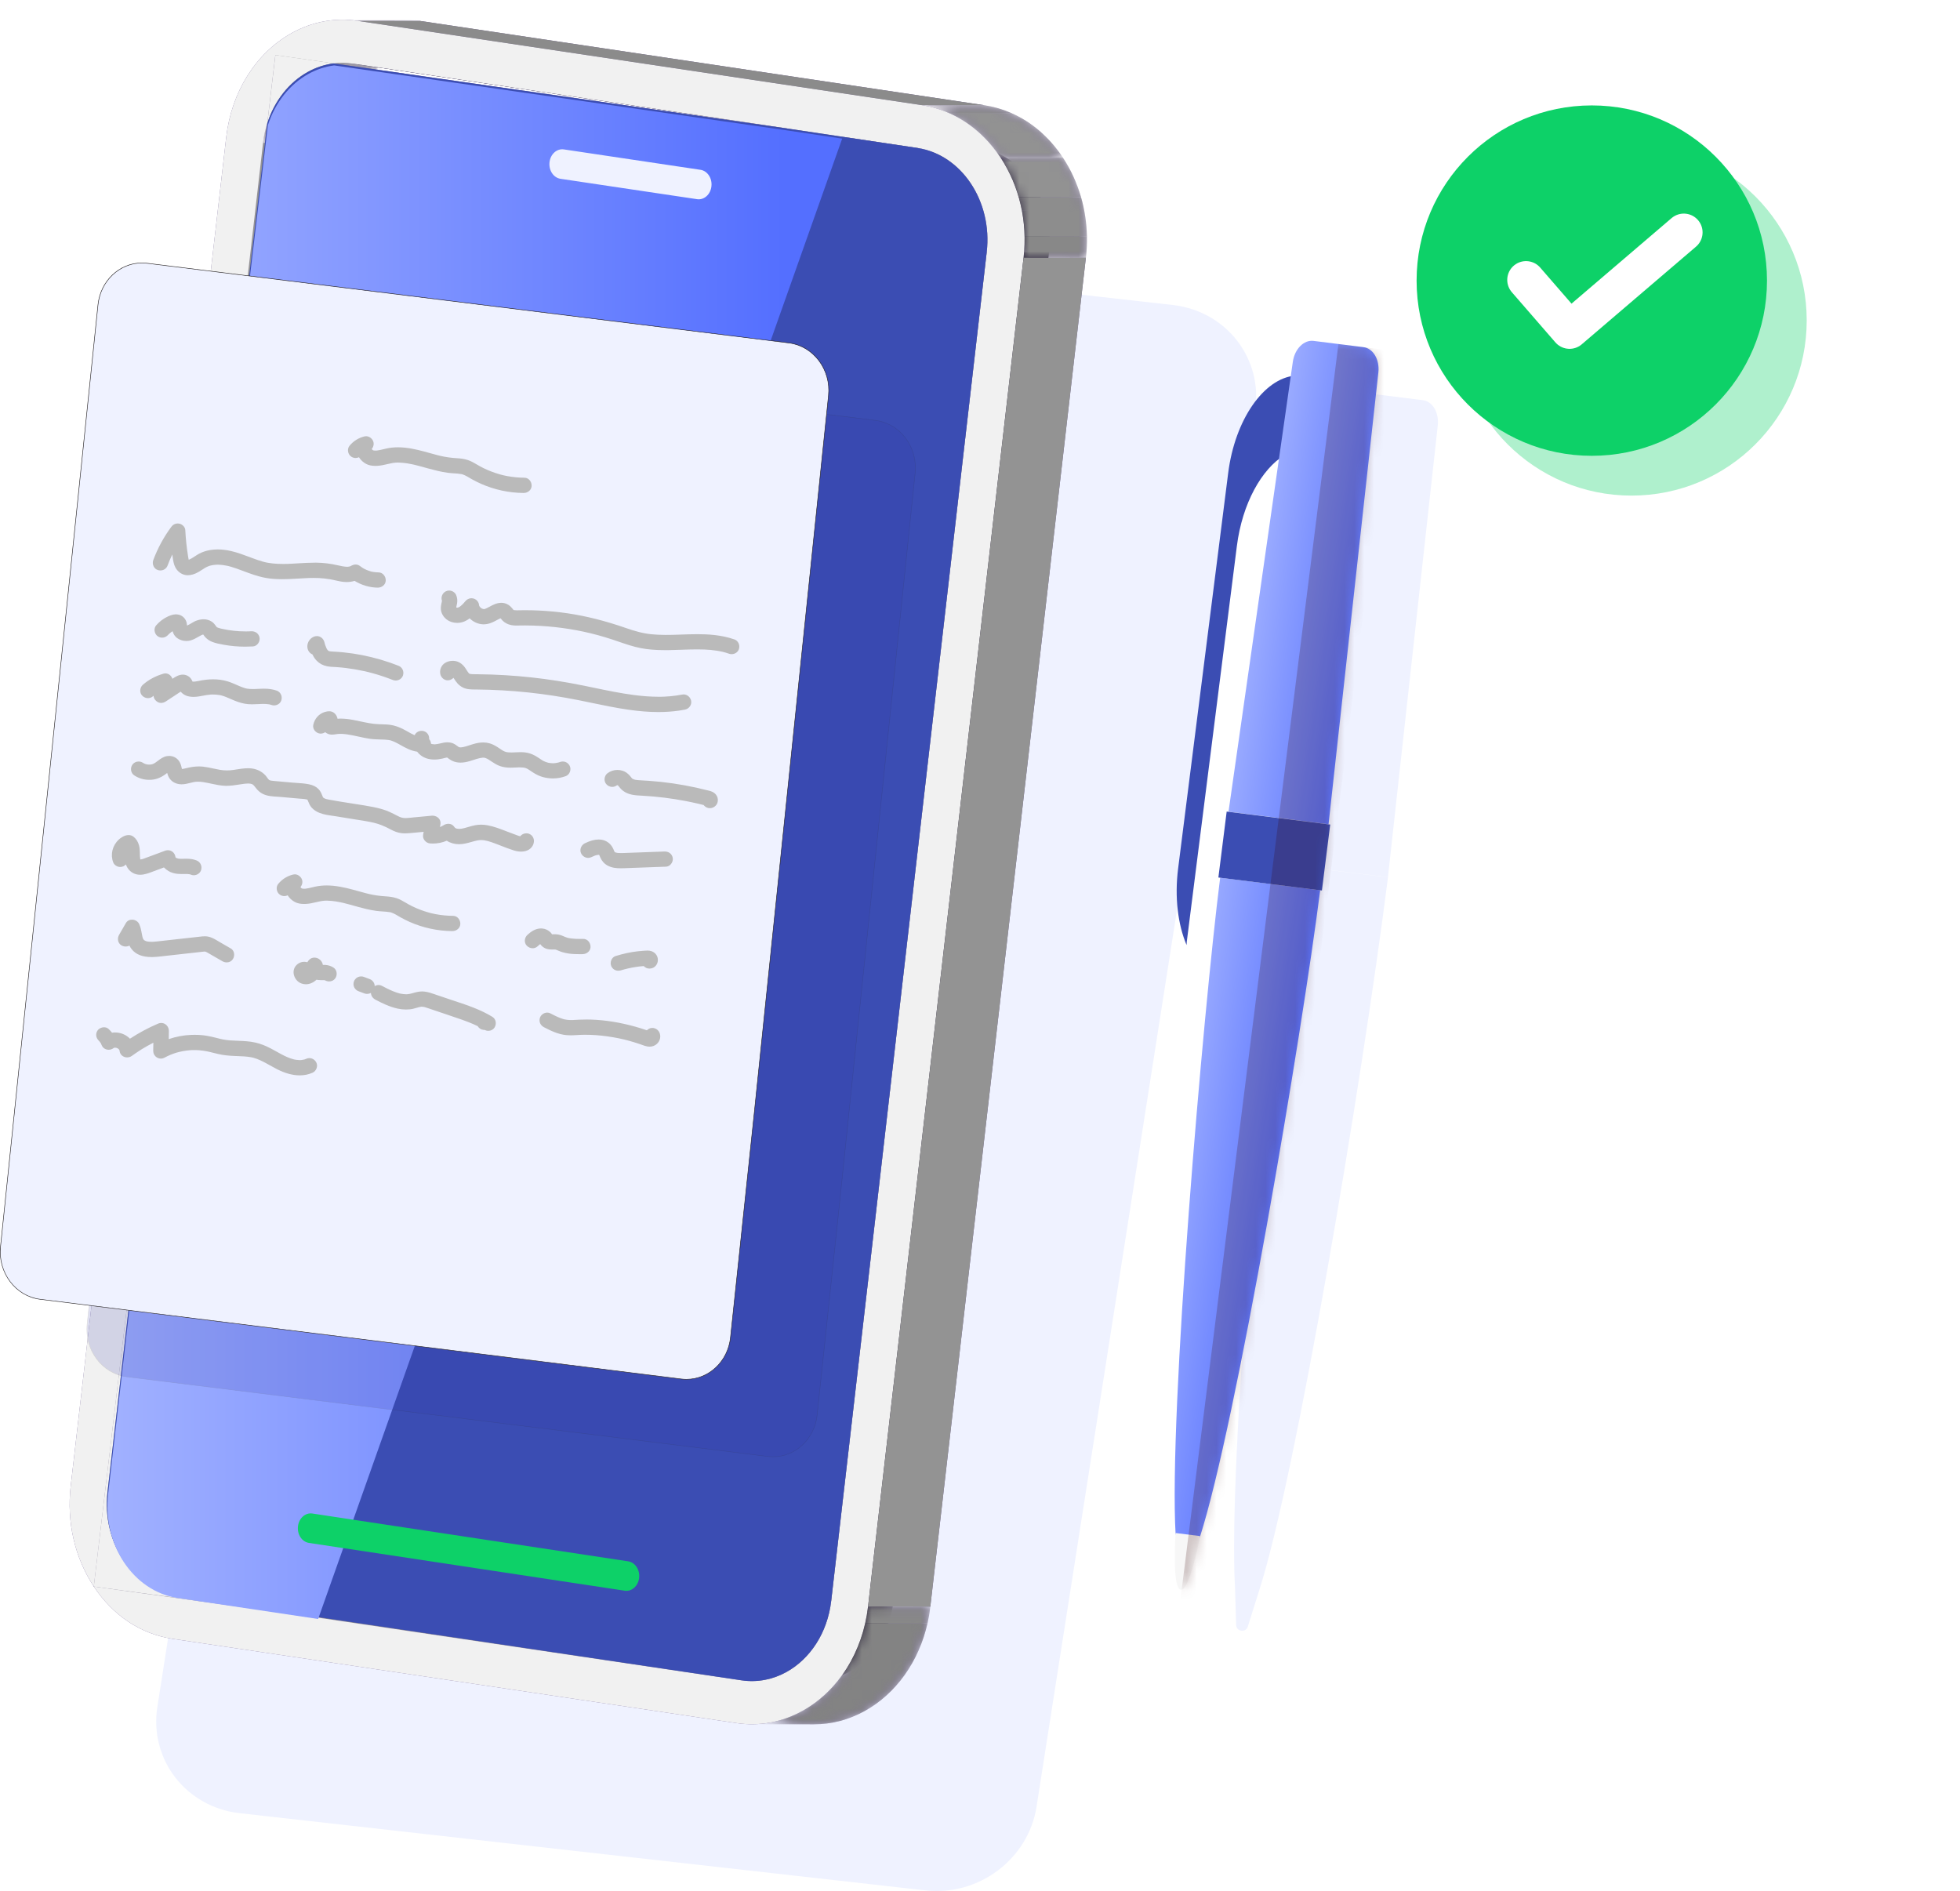 <svg width="199" height="192" viewBox="0 0 199 192" fill="none" xmlns="http://www.w3.org/2000/svg">
<g clip-path="url(#clip0_23_1908)">
<g style="mix-blend-mode:multiply">
<path d="M93.962 191.933L24.33 184.093C18.887 183.48 15.14 178.642 15.976 173.305L38.166 31.61C38.996 26.309 44.036 22.517 49.443 23.127L119.074 30.967C124.517 31.58 128.264 36.418 127.428 41.755L105.239 183.451C104.409 188.751 99.368 192.544 93.961 191.934L93.962 191.933Z" fill="#EFF2FF"/>
</g>
<path d="M19.928 73.305L26.252 73.31L15.847 161.091L9.523 161.086L19.928 73.305Z" fill="#726296"/>
<path d="M9.523 161.086L15.847 161.091L38.542 164.24L32.219 164.234L9.523 161.086Z" fill="#726296"/>
<mask id="mask0_23_1908" style="mask-type:luminance" maskUnits="userSpaceOnUse" x="10" y="151" width="15" height="12">
<path d="M10.916 151.477L17.239 151.482C16.645 156.628 19.791 161.358 24.256 162.044L17.933 162.039C13.467 161.353 10.322 156.623 10.916 151.477Z" fill="white"/>
</mask>
<g mask="url(#mask0_23_1908)">
<path d="M10.916 151.477L17.239 151.482C17.182 151.981 17.16 152.477 17.17 152.965L10.846 152.96C10.836 152.472 10.858 151.976 10.916 151.477Z" fill="#726296"/>
<path d="M10.844 152.961L17.167 152.966C17.187 153.907 17.331 154.822 17.581 155.685L11.257 155.68C11.008 154.817 10.864 153.902 10.844 152.961Z" fill="#726296"/>
<path d="M11.258 155.68L17.581 155.685C18.346 158.331 20.115 160.501 22.43 161.513L16.107 161.508C13.792 160.496 12.023 158.325 11.258 155.68Z" fill="#726296"/>
<path d="M16.109 161.508L22.433 161.513C23.009 161.765 23.619 161.945 24.257 162.043L17.934 162.038C17.297 161.94 16.686 161.759 16.109 161.508Z" fill="#726296"/>
</g>
<path d="M19.927 73.305L26.251 73.311L17.238 151.485L10.914 151.479L19.927 73.305Z" fill="#726296"/>
<path d="M26.707 14.523L33.031 14.53L26.253 73.309L19.93 73.305L26.707 14.523Z" fill="#726296"/>
<mask id="mask1_23_1908" style="mask-type:luminance" maskUnits="userSpaceOnUse" x="26" y="12" width="8" height="3">
<path d="M33.463 12.521C33.261 13.156 33.115 13.826 33.034 14.526L26.711 14.521C26.792 13.821 26.937 13.15 27.14 12.516C29.037 12.518 31.566 12.52 33.463 12.521Z" fill="white"/>
</mask>
<g mask="url(#mask1_23_1908)">
<path d="M27.136 12.516L33.459 12.521C33.368 12.805 33.289 13.098 33.222 13.397L26.898 13.392C26.965 13.093 27.045 12.801 27.136 12.516Z" fill="#726296"/>
<path d="M26.902 13.391L33.225 13.396C33.143 13.763 33.079 14.139 33.034 14.525L26.711 14.52C26.755 14.134 26.819 13.757 26.902 13.391Z" fill="#726296"/>
</g>
<path d="M27.961 5.586L34.285 5.591L33.464 12.517L27.141 12.512L27.961 5.586Z" fill="#726296"/>
<path d="M27.961 5.586L34.284 5.591L40.193 6.44L33.869 6.434L27.961 5.586Z" fill="#726296"/>
<mask id="mask2_23_1908" style="mask-type:luminance" maskUnits="userSpaceOnUse" x="31" y="6" width="10" height="2">
<path d="M33.864 6.438L40.187 6.443C39.267 6.562 38.384 6.858 37.574 7.308L31.25 7.303C32.061 6.854 32.943 6.557 33.864 6.438Z" fill="white"/>
</mask>
<g mask="url(#mask2_23_1908)">
<path d="M33.864 6.438L40.187 6.443C39.267 6.562 38.384 6.858 37.574 7.308L31.25 7.303C32.061 6.854 32.943 6.557 33.864 6.438Z" fill="#726296"/>
</g>
<mask id="mask3_23_1908" style="mask-type:luminance" maskUnits="userSpaceOnUse" x="33" y="6" width="9" height="1">
<path d="M34.773 6.383L41.096 6.388C40.791 6.388 40.489 6.407 40.191 6.445L33.867 6.44C34.165 6.402 34.468 6.383 34.773 6.383Z" fill="white"/>
</mask>
<g mask="url(#mask3_23_1908)">
<path d="M34.773 6.383L41.096 6.388C40.791 6.388 40.489 6.407 40.191 6.445L33.867 6.44C34.165 6.402 34.468 6.383 34.773 6.383Z" fill="#726296"/>
</g>
<mask id="mask4_23_1908" style="mask-type:luminance" maskUnits="userSpaceOnUse" x="34" y="6" width="9" height="1">
<path d="M34.773 6.383L41.097 6.388C41.444 6.388 41.793 6.414 42.146 6.467L35.823 6.462C35.47 6.409 35.119 6.383 34.773 6.383Z" fill="white"/>
</mask>
<g mask="url(#mask4_23_1908)">
<path d="M34.773 6.383L41.097 6.388C41.264 6.388 41.431 6.394 41.6 6.406L35.277 6.401C35.108 6.389 34.94 6.383 34.773 6.383Z" fill="#726296"/>
<path d="M35.273 6.398L41.597 6.403C41.778 6.417 41.961 6.437 42.143 6.464L35.819 6.459C35.636 6.432 35.454 6.412 35.273 6.398Z" fill="#726296"/>
</g>
<path d="M32.219 164.234L38.542 164.24L81.6 170.613L75.275 170.608L32.219 164.234Z" fill="#726296"/>
<mask id="mask5_23_1908" style="mask-type:luminance" maskUnits="userSpaceOnUse" x="75" y="170" width="8" height="1">
<path d="M82.659 170.686L76.335 170.681C75.988 170.681 75.635 170.655 75.281 170.602L81.605 170.607C81.96 170.66 82.311 170.685 82.659 170.686Z" fill="white"/>
</mask>
<g mask="url(#mask5_23_1908)">
<path d="M75.281 170.602L81.605 170.607C81.789 170.634 81.973 170.654 82.156 170.667L75.832 170.662C75.649 170.649 75.466 170.629 75.281 170.602Z" fill="#726296"/>
<path d="M75.836 170.664L82.159 170.669C82.328 170.681 82.496 170.687 82.663 170.687L76.339 170.682C76.172 170.682 76.004 170.676 75.836 170.664Z" fill="#726296"/>
</g>
<mask id="mask6_23_1908" style="mask-type:luminance" maskUnits="userSpaceOnUse" x="76" y="170" width="8" height="1">
<path d="M83.635 170.622C83.316 170.667 82.994 170.689 82.667 170.69L76.344 170.685C76.67 170.685 76.993 170.662 77.311 170.617C79.419 170.619 81.527 170.621 83.635 170.622Z" fill="white"/>
</mask>
<g mask="url(#mask6_23_1908)">
<path d="M84.206 163.68L90.529 163.685C89.915 166.413 88.282 168.601 86.178 169.767C85.105 170.363 83.907 170.692 82.659 170.691L76.336 170.686C77.583 170.687 78.78 170.358 79.855 169.762C81.959 168.596 83.59 166.408 84.206 163.68Z" fill="#726296"/>
</g>
<path d="M35.82 6.461L42.145 6.467L86.372 13.075L80.048 13.068L35.82 6.461Z" fill="#726296"/>
<mask id="mask7_23_1908" style="mask-type:luminance" maskUnits="userSpaceOnUse" x="77" y="162" width="14" height="9">
<path d="M83.636 170.618C83.551 170.624 83.437 170.618 83.352 170.618C81.338 170.616 79.326 170.615 77.312 170.613C78.207 170.489 79.063 170.194 79.854 169.756C82.243 168.432 84.022 165.791 84.397 162.539L90.721 162.544C90.346 165.797 88.567 168.437 86.177 169.761C85.387 170.199 84.531 170.493 83.636 170.618Z" fill="white"/>
</mask>
<g mask="url(#mask7_23_1908)">
<path d="M84.395 162.539L90.719 162.544C90.674 162.932 90.609 163.31 90.527 163.678L84.203 163.673C84.286 163.305 84.351 162.927 84.395 162.539Z" fill="#726296"/>
<path d="M84.206 163.672L90.529 163.677C89.915 166.405 88.282 168.593 86.178 169.76C85.105 170.355 83.907 170.684 82.659 170.683L76.336 170.678C77.583 170.679 78.78 170.35 79.855 169.755C81.959 168.588 83.59 166.4 84.206 163.672Z" fill="#726296"/>
</g>
<path d="M80.055 13.062L86.378 13.069L91.772 13.874L85.448 13.869L80.055 13.062Z" fill="#726296"/>
<path d="M30.285 154.789L36.609 154.794C36.596 154.855 36.584 154.916 36.577 154.98C36.568 155.061 36.564 155.141 36.566 155.22L30.243 155.215C30.241 155.136 30.245 155.055 30.254 154.975C30.261 154.911 30.272 154.85 30.285 154.789Z" fill="#726296"/>
<path d="M30.242 155.211L36.566 155.216C36.569 155.367 36.592 155.515 36.632 155.653L30.309 155.648C30.268 155.51 30.246 155.362 30.242 155.211Z" fill="#726296"/>
<path d="M30.312 155.648L36.636 155.653C36.757 156.074 37.036 156.417 37.401 156.577L31.078 156.572C30.713 156.412 30.434 156.068 30.312 155.648Z" fill="#726296"/>
<path d="M31.078 156.57L37.402 156.575C37.493 156.615 37.588 156.643 37.688 156.659L31.364 156.654C31.264 156.639 31.168 156.611 31.078 156.57Z" fill="#726296"/>
<path d="M85.456 13.844L91.78 13.849L91.769 13.879L85.445 13.874L85.456 13.844Z" fill="#726296"/>
<path d="M80.055 13.062L86.378 13.069L91.783 13.844L85.459 13.838L80.055 13.062Z" fill="#726296"/>
<path d="M80.055 13.062L85.459 13.838L85.448 13.869L80.055 13.062Z" fill="#726296"/>
<path d="M85.445 13.875L91.769 13.88L99.463 15.03L93.139 15.024L85.445 13.875Z" fill="#726296"/>
<path d="M100.181 25.586L106.505 25.592L90.714 162.547L84.391 162.542L100.181 25.586Z" fill="#726296"/>
<mask id="mask8_23_1908" style="mask-type:luminance" maskUnits="userSpaceOnUse" x="93" y="15" width="14" height="11">
<path d="M93.141 15.023L99.464 15.028C103.958 15.718 107.103 20.447 106.509 25.595L100.186 25.59C100.779 20.442 97.635 15.713 93.141 15.023Z" fill="white"/>
</mask>
<g mask="url(#mask8_23_1908)">
<path d="M93.141 15.023L99.464 15.028C100.109 15.127 100.726 15.309 101.308 15.563L94.984 15.558C94.402 15.304 93.785 15.122 93.141 15.023Z" fill="#726296"/>
<path d="M94.984 15.562L101.308 15.568C103.632 16.584 105.401 18.754 106.167 21.399L99.843 21.394C99.078 18.749 97.309 16.579 94.984 15.562Z" fill="#726296"/>
<path d="M99.844 21.391L106.167 21.396C106.417 22.258 106.56 23.173 106.581 24.113L100.257 24.108C100.237 23.168 100.093 22.253 99.844 21.391Z" fill="#726296"/>
<path d="M100.256 24.109L106.58 24.114C106.59 24.602 106.568 25.097 106.511 25.597L100.188 25.592C100.245 25.092 100.267 24.598 100.256 24.109Z" fill="#726296"/>
</g>
<path d="M101.574 15.98C103.509 18.903 104.343 22.522 103.922 26.168L88.131 163.123C87.599 167.738 85.11 171.696 81.474 173.712C79.396 174.864 77.086 175.292 74.792 174.949L17.478 166.386C14.271 165.894 11.463 164.014 9.523 161.083L32.218 164.232L75.275 170.604C76.9 170.848 78.475 170.522 79.847 169.761C82.237 168.437 84.016 165.796 84.391 162.544L100.182 25.587C100.776 20.44 97.631 15.71 93.166 15.025L85.442 13.871L80.048 13.066L35.822 6.458C35.158 6.359 34.502 6.355 33.866 6.437L27.956 5.588L27.136 12.515C26.934 13.15 26.788 13.82 26.707 14.52L19.93 73.301L9.525 161.082C7.59 158.158 6.756 154.542 7.177 150.895L22.966 13.941C23.499 9.324 25.988 5.366 29.625 3.351C31.703 2.2 34.012 1.772 36.306 2.115L93.621 10.677C96.827 11.169 99.636 13.049 101.576 15.98H101.574Z" fill="#726296"/>
<mask id="mask9_23_1908" style="mask-type:luminance" maskUnits="userSpaceOnUse" x="27" y="7" width="11" height="6">
<path d="M31.256 7.305L37.58 7.31C35.704 8.349 34.204 10.2 33.464 12.523L27.141 12.518C27.881 10.195 29.381 8.344 31.256 7.305Z" fill="white"/>
</mask>
<g mask="url(#mask9_23_1908)">
<path d="M31.256 7.305L37.58 7.31C35.704 8.349 34.204 10.2 33.464 12.523L27.141 12.518C27.881 10.195 29.381 8.344 31.256 7.305Z" fill="#726296"/>
</g>
<path d="M17.938 162.039L24.261 162.045L38.567 164.181L32.243 164.176L17.938 162.039Z" fill="#726296"/>
<path d="M17.933 162.041L32.239 164.179L9.523 161.085L19.93 73.305L10.916 151.479C10.322 156.626 13.467 161.356 17.933 162.041Z" fill="#726296"/>
<path d="M31.256 7.3C29.381 8.34 27.881 10.19 27.141 12.513L27.961 5.586L33.87 6.435C32.95 6.554 32.067 6.85 31.256 7.3Z" fill="#726296"/>
<path d="M31.367 156.656L37.691 156.661L41.05 157.169L34.726 157.164L31.367 156.656Z" fill="#726296"/>
<mask id="mask10_23_1908" style="mask-type:luminance" maskUnits="userSpaceOnUse" x="34" y="2" width="9" height="1">
<path d="M34.773 2L41.097 2.005C41.606 2.005 42.117 2.043 42.627 2.12L36.304 2.115C35.793 2.039 35.282 2.001 34.773 2Z" fill="white"/>
</mask>
<g mask="url(#mask10_23_1908)">
<path d="M34.773 2L41.097 2.005C41.342 2.005 41.587 2.014 41.833 2.032L35.509 2.027C35.264 2.009 35.018 2.001 34.773 2Z" fill="#726296"/>
<path d="M35.508 2.023L41.831 2.028C42.096 2.048 42.361 2.077 42.626 2.116L36.302 2.111C36.038 2.072 35.773 2.043 35.508 2.023Z" fill="#726296"/>
</g>
<mask id="mask11_23_1908" style="mask-type:luminance" maskUnits="userSpaceOnUse" x="56" y="17" width="8" height="2">
<path d="M62.761 17.982C62.9 18.071 63.054 18.132 63.221 18.158L56.897 18.153C56.731 18.128 56.576 18.066 56.438 17.977C58.39 17.979 60.344 17.98 62.297 17.982C62.371 17.982 62.446 17.982 62.519 17.982C62.538 17.982 62.563 17.982 62.581 17.982C62.599 17.982 62.624 17.982 62.643 17.982C62.652 17.982 62.664 17.982 62.673 17.982C62.69 17.982 62.715 17.982 62.732 17.982C62.74 17.982 62.752 17.98 62.76 17.982H62.761Z" fill="white"/>
</mask>
<g mask="url(#mask11_23_1908)">
<path d="M55.844 17.148L62.167 17.154C62.288 17.573 62.568 17.916 62.933 18.077L56.61 18.072C56.244 17.912 55.966 17.569 55.844 17.148Z" fill="#726296"/>
<path d="M56.609 18.07L62.933 18.075C63.024 18.115 63.12 18.143 63.22 18.159L56.896 18.154C56.796 18.139 56.699 18.111 56.609 18.07Z" fill="#726296"/>
</g>
<path d="M55.824 16.289L62.148 16.294C62.135 16.354 62.123 16.415 62.116 16.479C62.107 16.559 62.103 16.64 62.105 16.719L55.782 16.714C55.78 16.635 55.784 16.555 55.793 16.474C55.8 16.411 55.811 16.35 55.824 16.289Z" fill="#726296"/>
<path d="M55.781 16.711L62.105 16.716C62.108 16.867 62.131 17.014 62.171 17.153L55.848 17.148C55.807 17.01 55.785 16.862 55.781 16.711Z" fill="#726296"/>
<path d="M55.844 17.148L62.167 17.154C62.288 17.573 62.568 17.916 62.933 18.077L56.61 18.072C56.244 17.912 55.966 17.569 55.844 17.148Z" fill="#726296"/>
<path d="M17.961 162.043L75.277 170.604C76.901 170.847 78.476 170.521 79.848 169.759C82.238 168.435 84.017 165.795 84.392 162.542L100.182 25.588C100.776 20.441 97.631 15.711 93.137 15.022L85.443 13.872L80.049 13.066L33.865 6.438C32.944 6.556 32.062 6.853 31.251 7.302C29.375 8.342 27.875 10.193 27.135 12.515L19.929 73.301L10.916 151.476C10.322 156.622 13.467 161.352 17.96 162.042L17.961 162.043Z" fill="#726296"/>
<mask id="mask12_23_1908" style="mask-type:luminance" maskUnits="userSpaceOnUse" x="76" y="163" width="19" height="13">
<path d="M82.652 175.071L76.328 175.065C78.107 175.067 79.862 174.609 81.476 173.714C85.113 171.698 87.601 167.74 88.133 163.125L94.457 163.13C93.925 167.745 91.436 171.703 87.799 173.719C86.185 174.614 84.431 175.072 82.652 175.071Z" fill="white"/>
</mask>
<g mask="url(#mask12_23_1908)">
<path d="M88.134 163.125L94.457 163.13C94.392 163.696 94.297 164.251 94.175 164.795L87.852 164.79C87.974 164.246 88.069 163.691 88.134 163.125Z" fill="#726296"/>
<path d="M87.851 164.789L94.175 164.794C93.298 168.685 90.991 171.95 87.799 173.718C86.185 174.613 84.431 175.071 82.652 175.07L76.328 175.065C78.107 175.067 79.862 174.608 81.476 173.713C84.667 171.944 86.975 168.68 87.851 164.789Z" fill="#726296"/>
</g>
<path d="M36.305 2.117L42.628 2.122L99.943 10.684L93.619 10.679L36.305 2.117Z" fill="#726296"/>
<mask id="mask13_23_1908" style="mask-type:luminance" maskUnits="userSpaceOnUse" x="93" y="10" width="15" height="6">
<path d="M93.625 10.68L99.948 10.685C103.155 11.177 105.964 13.057 107.903 15.988L101.58 15.982C99.64 13.051 96.831 11.171 93.625 10.68Z" fill="white"/>
</mask>
<g mask="url(#mask13_23_1908)">
<path d="M93.625 10.68L99.948 10.685C100.892 10.83 101.801 11.094 102.663 11.471L96.34 11.466C95.478 11.089 94.569 10.824 93.625 10.68Z" fill="#726296"/>
<path d="M96.344 11.469L102.667 11.474C104.736 12.377 106.538 13.922 107.907 15.99L101.584 15.985C100.214 13.917 98.413 12.372 96.344 11.469Z" fill="#726296"/>
</g>
<path d="M103.925 26.164L110.249 26.169L94.456 163.126L88.133 163.12L103.925 26.164Z" fill="#726296"/>
<mask id="mask14_23_1908" style="mask-type:luminance" maskUnits="userSpaceOnUse" x="101" y="15" width="10" height="12">
<path d="M101.578 15.977L107.902 15.982C109.836 18.905 110.67 22.523 110.25 26.169L103.926 26.164C104.347 22.519 103.512 18.901 101.578 15.977Z" fill="white"/>
</mask>
<g mask="url(#mask14_23_1908)">
<path d="M101.578 15.977L107.902 15.982C108.718 17.216 109.338 18.573 109.751 20.003L103.428 19.998C103.015 18.567 102.395 17.21 101.578 15.977Z" fill="#726296"/>
<path d="M103.43 20L109.753 20.005C110.122 21.282 110.325 22.62 110.355 23.979L104.031 23.974C104.002 22.614 103.799 21.277 103.43 20Z" fill="#726296"/>
<path d="M104.032 23.969L110.355 23.974C110.371 24.699 110.337 25.432 110.253 26.166L103.93 26.16C104.015 25.427 104.048 24.695 104.032 23.969Z" fill="#726296"/>
</g>
<path d="M19.928 73.305L26.252 73.31L15.847 161.091L9.523 161.086L19.928 73.305Z" fill="#939393"/>
<path d="M9.523 161.086L15.847 161.091L38.542 164.24L32.219 164.234L9.523 161.086Z" fill="#8B8B8B"/>
<mask id="mask15_23_1908" style="mask-type:luminance" maskUnits="userSpaceOnUse" x="10" y="151" width="15" height="12">
<path d="M10.916 151.477L17.239 151.482C16.645 156.628 19.791 161.358 24.256 162.044L17.933 162.039C13.467 161.353 10.322 156.623 10.916 151.477Z" fill="white"/>
</mask>
<g mask="url(#mask15_23_1908)">
<path d="M10.916 151.477L17.239 151.482C17.182 151.981 17.16 152.477 17.17 152.965L10.846 152.96C10.836 152.472 10.858 151.976 10.916 151.477Z" fill="#888888"/>
<path d="M10.844 152.961L17.167 152.966C17.187 153.907 17.331 154.822 17.581 155.685L11.257 155.68C11.008 154.817 10.864 153.902 10.844 152.961Z" fill="#8D8D8D"/>
<path d="M11.258 155.68L17.581 155.685C18.346 158.331 20.115 160.501 22.43 161.513L16.107 161.508C13.792 160.496 12.023 158.325 11.258 155.68Z" fill="#929292"/>
<path d="M16.109 161.508L22.433 161.513C23.009 161.765 23.619 161.945 24.257 162.043L17.934 162.038C17.297 161.94 16.686 161.759 16.109 161.508Z" fill="#8D8D8D"/>
</g>
<path d="M19.927 73.305L26.251 73.311L17.238 151.485L10.914 151.479L19.927 73.305Z" fill="#939393"/>
<path d="M26.707 14.523L33.031 14.53L26.253 73.309L19.93 73.305L26.707 14.523Z" fill="#939393"/>
<mask id="mask16_23_1908" style="mask-type:luminance" maskUnits="userSpaceOnUse" x="26" y="12" width="8" height="3">
<path d="M33.463 12.521C33.261 13.156 33.115 13.826 33.034 14.526L26.711 14.521C26.792 13.821 26.937 13.15 27.14 12.516C29.037 12.518 31.566 12.52 33.463 12.521Z" fill="white"/>
</mask>
<g mask="url(#mask16_23_1908)">
<path d="M27.136 12.516L33.459 12.521C33.368 12.805 33.289 13.098 33.222 13.397L26.898 13.392C26.965 13.093 27.045 12.801 27.136 12.516Z" fill="#838383"/>
<path d="M26.902 13.391L33.225 13.396C33.143 13.763 33.079 14.139 33.034 14.525L26.711 14.52C26.755 14.134 26.819 13.757 26.902 13.391Z" fill="#888888"/>
</g>
<path d="M27.961 5.586L34.285 5.591L33.464 12.517L27.141 12.512L27.961 5.586Z" fill="#939393"/>
<path d="M27.961 5.586L34.284 5.591L40.193 6.44L33.869 6.434L27.961 5.586Z" fill="#8B8B8B"/>
<mask id="mask17_23_1908" style="mask-type:luminance" maskUnits="userSpaceOnUse" x="31" y="6" width="10" height="2">
<path d="M33.864 6.438L40.187 6.443C39.267 6.562 38.384 6.858 37.574 7.308L31.25 7.303C32.061 6.854 32.943 6.557 33.864 6.438Z" fill="white"/>
</mask>
<g mask="url(#mask17_23_1908)">
<path d="M33.864 6.438L40.187 6.443C39.267 6.562 38.384 6.858 37.574 7.308L31.25 7.303C32.061 6.854 32.943 6.557 33.864 6.438Z" fill="#838383"/>
</g>
<mask id="mask18_23_1908" style="mask-type:luminance" maskUnits="userSpaceOnUse" x="33" y="6" width="9" height="1">
<path d="M34.773 6.383L41.096 6.388C40.791 6.388 40.489 6.407 40.191 6.445L33.867 6.44C34.165 6.402 34.468 6.383 34.773 6.383Z" fill="white"/>
</mask>
<g mask="url(#mask18_23_1908)">
<path d="M34.773 6.383L41.096 6.388C40.791 6.388 40.489 6.407 40.191 6.445L33.867 6.44C34.165 6.402 34.468 6.383 34.773 6.383Z" fill="#838383"/>
</g>
<mask id="mask19_23_1908" style="mask-type:luminance" maskUnits="userSpaceOnUse" x="34" y="6" width="9" height="1">
<path d="M34.773 6.383L41.097 6.388C41.444 6.388 41.793 6.414 42.146 6.467L35.823 6.462C35.47 6.409 35.119 6.383 34.773 6.383Z" fill="white"/>
</mask>
<g mask="url(#mask19_23_1908)">
<path d="M34.773 6.383L41.097 6.388C41.264 6.388 41.431 6.394 41.6 6.406L35.277 6.401C35.108 6.389 34.94 6.383 34.773 6.383Z" fill="#2D253C"/>
<path d="M35.273 6.398L41.597 6.403C41.778 6.417 41.961 6.437 42.143 6.464L35.819 6.459C35.636 6.432 35.454 6.412 35.273 6.398Z" fill="#2E273F"/>
</g>
<path d="M32.219 164.234L38.542 164.24L81.6 170.613L75.275 170.608L32.219 164.234Z" fill="#8B8B8B"/>
<mask id="mask20_23_1908" style="mask-type:luminance" maskUnits="userSpaceOnUse" x="75" y="170" width="8" height="1">
<path d="M82.659 170.686L76.335 170.681C75.988 170.681 75.635 170.655 75.281 170.602L81.605 170.607C81.96 170.66 82.311 170.685 82.659 170.686Z" fill="white"/>
</mask>
<g mask="url(#mask20_23_1908)">
<path d="M75.281 170.602L81.605 170.607C81.789 170.634 81.973 170.654 82.156 170.667L75.832 170.662C75.649 170.649 75.466 170.629 75.281 170.602Z" fill="#8D8D8D"/>
<path d="M75.836 170.664L82.159 170.669C82.328 170.681 82.496 170.687 82.663 170.687L76.339 170.682C76.172 170.682 76.004 170.676 75.836 170.664Z" fill="#888888"/>
</g>
<mask id="mask21_23_1908" style="mask-type:luminance" maskUnits="userSpaceOnUse" x="76" y="170" width="8" height="1">
<path d="M83.635 170.622C83.316 170.667 82.994 170.689 82.667 170.69L76.344 170.685C76.67 170.685 76.993 170.662 77.311 170.617C79.419 170.619 81.527 170.621 83.635 170.622Z" fill="white"/>
</mask>
<g mask="url(#mask21_23_1908)">
<path d="M84.206 163.68L90.529 163.685C89.915 166.413 88.282 168.601 86.178 169.767C85.105 170.363 83.907 170.692 82.659 170.691L76.336 170.686C77.583 170.687 78.78 170.358 79.855 169.762C81.959 168.596 83.59 166.408 84.206 163.68Z" fill="#2B243A"/>
</g>
<path d="M35.82 6.461L42.145 6.467L86.372 13.075L80.048 13.068L35.82 6.461Z" fill="#2E263E"/>
<mask id="mask22_23_1908" style="mask-type:luminance" maskUnits="userSpaceOnUse" x="77" y="162" width="14" height="9">
<path d="M83.636 170.618C83.551 170.624 83.437 170.618 83.352 170.618C81.338 170.616 79.326 170.615 77.312 170.613C78.207 170.489 79.063 170.194 79.854 169.756C82.243 168.432 84.022 165.791 84.397 162.539L90.721 162.544C90.346 165.797 88.567 168.437 86.177 169.761C85.387 170.199 84.531 170.493 83.636 170.618Z" fill="white"/>
</mask>
<g mask="url(#mask22_23_1908)">
<path d="M84.395 162.539L90.719 162.544C90.674 162.932 90.609 163.31 90.527 163.678L84.203 163.673C84.286 163.305 84.351 162.927 84.395 162.539Z" fill="#2D253C"/>
<path d="M84.206 163.672L90.529 163.677C89.915 166.405 88.282 168.593 86.178 169.76C85.105 170.355 83.907 170.684 82.659 170.683L76.336 170.678C77.583 170.679 78.78 170.35 79.855 169.755C81.959 168.588 83.59 166.4 84.206 163.672Z" fill="#2B243A"/>
</g>
<path d="M80.055 13.062L86.378 13.069L91.772 13.874L85.448 13.869L80.055 13.062Z" fill="#332C42"/>
<path d="M30.285 154.789L36.609 154.794C36.596 154.855 36.584 154.916 36.577 154.98C36.568 155.061 36.564 155.141 36.566 155.22L30.243 155.215C30.241 155.136 30.245 155.055 30.254 154.975C30.261 154.911 30.272 154.85 30.285 154.789Z" fill="#322B41"/>
<path d="M30.242 155.211L36.566 155.216C36.569 155.367 36.592 155.515 36.632 155.653L30.309 155.648C30.268 155.51 30.246 155.362 30.242 155.211Z" fill="#342D43"/>
<path d="M30.312 155.648L36.636 155.653C36.757 156.074 37.036 156.417 37.401 156.577L31.078 156.572C30.713 156.412 30.434 156.068 30.312 155.648Z" fill="#362E46"/>
<path d="M31.078 156.578L37.402 156.583C37.493 156.623 37.588 156.651 37.688 156.667L31.364 156.662C31.264 156.647 31.168 156.618 31.078 156.578Z" fill="#342D43"/>
<path d="M85.456 13.844L91.78 13.849L91.769 13.879L85.445 13.874L85.456 13.844Z" fill="#8B8B8B"/>
<path d="M80.055 13.062L86.378 13.069L91.783 13.844L85.459 13.838L80.055 13.062Z" fill="#8B8B8B"/>
<path d="M80.055 13.062L85.459 13.838L85.448 13.869L80.055 13.062Z" fill="#F1F1F1"/>
<path d="M85.445 13.875L91.769 13.88L99.463 15.03L93.139 15.024L85.445 13.875Z" fill="#2E263E"/>
<path d="M100.181 25.586L106.505 25.592L90.714 162.547L84.391 162.542L100.181 25.586Z" fill="#302841"/>
<mask id="mask23_23_1908" style="mask-type:luminance" maskUnits="userSpaceOnUse" x="93" y="15" width="14" height="11">
<path d="M93.141 15.023L99.464 15.028C103.958 15.718 107.103 20.447 106.509 25.595L100.186 25.59C100.779 20.442 97.635 15.713 93.141 15.023Z" fill="white"/>
</mask>
<g mask="url(#mask23_23_1908)">
<path d="M93.141 15.023L99.464 15.028C100.109 15.127 100.726 15.309 101.308 15.563L94.984 15.558C94.402 15.304 93.785 15.122 93.141 15.023Z" fill="#2E273F"/>
<path d="M94.984 15.562L101.308 15.568C103.632 16.584 105.401 18.754 106.167 21.399L99.843 21.394C99.078 18.749 97.309 16.579 94.984 15.562Z" fill="#302841"/>
<path d="M99.844 21.391L106.167 21.396C106.417 22.258 106.56 23.173 106.581 24.113L100.257 24.108C100.237 23.168 100.093 22.253 99.844 21.391Z" fill="#2E273F"/>
<path d="M100.256 24.109L106.58 24.114C106.59 24.602 106.568 25.097 106.511 25.597L100.188 25.592C100.245 25.092 100.267 24.598 100.256 24.109Z" fill="#2D253C"/>
</g>
<path d="M101.574 15.98C103.509 18.903 104.343 22.522 103.922 26.168L88.131 163.123C87.599 167.738 85.11 171.696 81.474 173.712C79.396 174.864 77.086 175.292 74.792 174.949L17.478 166.386C14.271 165.894 11.463 164.014 9.523 161.083L32.218 164.232L75.275 170.604C76.9 170.848 78.475 170.522 79.847 169.761C82.237 168.437 84.016 165.796 84.391 162.544L100.182 25.587C100.776 20.44 97.631 15.71 93.166 15.025L85.442 13.871L80.048 13.066L35.822 6.458C35.158 6.359 34.502 6.355 33.866 6.437L27.956 5.588L27.136 12.515C26.934 13.15 26.788 13.82 26.707 14.52L19.93 73.301L9.525 161.082C7.59 158.158 6.756 154.542 7.177 150.895L22.966 13.941C23.499 9.324 25.988 5.366 29.625 3.351C31.703 2.2 34.012 1.772 36.306 2.115L93.621 10.677C96.827 11.169 99.636 13.049 101.576 15.98H101.574Z" fill="#F1F1F1"/>
<mask id="mask24_23_1908" style="mask-type:luminance" maskUnits="userSpaceOnUse" x="27" y="7" width="11" height="6">
<path d="M31.256 7.305L37.58 7.31C35.704 8.349 34.204 10.2 33.464 12.523L27.141 12.518C27.881 10.195 29.381 8.344 31.256 7.305Z" fill="white"/>
</mask>
<g mask="url(#mask24_23_1908)">
<path d="M31.256 7.305L37.58 7.31C35.704 8.349 34.204 10.2 33.464 12.523L27.141 12.518C27.881 10.195 29.381 8.344 31.256 7.305Z" fill="#838383"/>
</g>
<path d="M17.938 162.039L24.261 162.045L38.567 164.181L32.243 164.176L17.938 162.039Z" fill="#8B8B8B"/>
<path d="M17.933 162.041L32.239 164.179L9.523 161.085L19.93 73.305L10.916 151.479C10.322 156.626 13.467 161.356 17.933 162.041Z" fill="#F1F1F1"/>
<path d="M31.256 7.3C29.381 8.34 27.881 10.19 27.141 12.513L27.961 5.586L33.87 6.435C32.95 6.554 32.067 6.85 31.256 7.3Z" fill="#F1F1F1"/>
<path d="M31.367 156.656L37.691 156.661L41.05 157.169L34.726 157.164L31.367 156.656Z" fill="#342C42"/>
<mask id="mask25_23_1908" style="mask-type:luminance" maskUnits="userSpaceOnUse" x="34" y="2" width="9" height="1">
<path d="M34.773 2L41.097 2.005C41.606 2.005 42.117 2.043 42.627 2.12L36.304 2.115C35.793 2.039 35.282 2.001 34.773 2Z" fill="white"/>
</mask>
<g mask="url(#mask25_23_1908)">
<path d="M34.773 2L41.097 2.005C41.342 2.005 41.587 2.014 41.833 2.032L35.509 2.027C35.264 2.009 35.018 2.001 34.773 2Z" fill="#888888"/>
<path d="M35.508 2.023L41.831 2.028C42.096 2.048 42.361 2.077 42.626 2.116L36.302 2.111C36.038 2.072 35.773 2.043 35.508 2.023Z" fill="#8D8D8D"/>
</g>
<mask id="mask26_23_1908" style="mask-type:luminance" maskUnits="userSpaceOnUse" x="56" y="17" width="8" height="2">
<path d="M62.761 17.982C62.9 18.071 63.054 18.132 63.221 18.158L56.897 18.153C56.731 18.128 56.576 18.066 56.438 17.977C58.39 17.979 60.344 17.98 62.297 17.982C62.371 17.982 62.446 17.982 62.519 17.982C62.538 17.982 62.563 17.982 62.581 17.982C62.599 17.982 62.624 17.982 62.643 17.982C62.652 17.982 62.664 17.982 62.673 17.982C62.69 17.982 62.715 17.982 62.732 17.982C62.74 17.982 62.752 17.98 62.76 17.982H62.761Z" fill="white"/>
</mask>
<g mask="url(#mask26_23_1908)">
<path d="M55.844 17.148L62.167 17.154C62.288 17.573 62.568 17.916 62.933 18.077L56.61 18.072C56.244 17.912 55.966 17.569 55.844 17.148Z" fill="#362E46"/>
<path d="M56.609 18.07L62.933 18.075C63.024 18.115 63.12 18.143 63.22 18.159L56.896 18.154C56.796 18.139 56.699 18.111 56.609 18.07Z" fill="#342D43"/>
</g>
<path d="M55.824 16.289L62.148 16.294C62.135 16.354 62.123 16.415 62.116 16.479C62.107 16.559 62.103 16.64 62.105 16.719L55.782 16.714C55.78 16.635 55.784 16.555 55.793 16.474C55.8 16.411 55.811 16.35 55.824 16.289Z" fill="#322B41"/>
<path d="M55.781 16.711L62.105 16.716C62.108 16.867 62.131 17.014 62.171 17.153L55.848 17.148C55.807 17.01 55.785 16.862 55.781 16.711Z" fill="#342D43"/>
<path d="M55.844 17.148L62.167 17.154C62.288 17.573 62.568 17.916 62.933 18.077L56.61 18.072C56.244 17.912 55.966 17.569 55.844 17.148Z" fill="#362E46"/>
<path d="M17.961 162.043L75.277 170.604C76.901 170.847 78.476 170.521 79.848 169.759C82.238 168.435 84.017 165.795 84.392 162.542L100.182 25.588C100.776 20.441 97.631 15.711 93.137 15.022L85.443 13.872L80.049 13.066L33.865 6.438C32.944 6.556 32.062 6.853 31.251 7.302C29.375 8.342 27.875 10.193 27.135 12.515L19.929 73.301L10.916 151.476C10.322 156.622 13.467 161.352 17.96 162.042L17.961 162.043Z" fill="#3B4DB3"/>
<mask id="mask27_23_1908" style="mask-type:luminance" maskUnits="userSpaceOnUse" x="76" y="163" width="19" height="13">
<path d="M82.652 175.071L76.328 175.065C78.107 175.067 79.862 174.609 81.476 173.714C85.113 171.698 87.601 167.74 88.133 163.125L94.457 163.13C93.925 167.745 91.436 171.703 87.799 173.719C86.185 174.614 84.431 175.072 82.652 175.071Z" fill="white"/>
</mask>
<g mask="url(#mask27_23_1908)">
<path d="M88.134 163.125L94.457 163.13C94.392 163.696 94.297 164.251 94.175 164.795L87.852 164.79C87.974 164.246 88.069 163.691 88.134 163.125Z" fill="#888888"/>
<path d="M87.851 164.789L94.175 164.794C93.298 168.685 90.991 171.95 87.799 173.718C86.185 174.613 84.431 175.071 82.652 175.07L76.328 175.065C78.107 175.067 79.862 174.608 81.476 173.713C84.667 171.944 86.975 168.68 87.851 164.789Z" fill="#838383"/>
</g>
<path d="M36.305 2.117L42.628 2.122L99.943 10.684L93.619 10.679L36.305 2.117Z" fill="#8B8B8B"/>
<mask id="mask28_23_1908" style="mask-type:luminance" maskUnits="userSpaceOnUse" x="93" y="10" width="15" height="6">
<path d="M93.625 10.68L99.948 10.685C103.155 11.177 105.964 13.057 107.903 15.988L101.58 15.982C99.64 13.051 96.831 11.171 93.625 10.68Z" fill="white"/>
</mask>
<g mask="url(#mask28_23_1908)">
<path d="M93.625 10.68L99.948 10.685C100.892 10.83 101.801 11.094 102.663 11.471L96.34 11.466C95.478 11.089 94.569 10.824 93.625 10.68Z" fill="#8D8D8D"/>
<path d="M96.344 11.469L102.667 11.474C104.736 12.377 106.538 13.922 107.907 15.99L101.584 15.985C100.214 13.917 98.413 12.372 96.344 11.469Z" fill="#929292"/>
</g>
<path d="M103.925 26.164L110.249 26.169L94.456 163.126L88.133 163.12L103.925 26.164Z" fill="#939393"/>
<mask id="mask29_23_1908" style="mask-type:luminance" maskUnits="userSpaceOnUse" x="101" y="15" width="10" height="12">
<path d="M101.578 15.977L107.902 15.982C109.836 18.905 110.67 22.523 110.25 26.169L103.926 26.164C104.347 22.519 103.512 18.901 101.578 15.977Z" fill="white"/>
</mask>
<g mask="url(#mask29_23_1908)">
<path d="M101.578 15.977L107.902 15.982C108.718 17.216 109.338 18.573 109.751 20.003L103.428 19.998C103.015 18.567 102.395 17.21 101.578 15.977Z" fill="#929292"/>
<path d="M103.43 20L109.753 20.005C110.122 21.282 110.325 22.62 110.355 23.979L104.031 23.974C104.002 22.614 103.799 21.277 103.43 20Z" fill="#8D8D8D"/>
<path d="M104.032 23.969L110.355 23.974C110.371 24.699 110.337 25.432 110.253 26.166L103.93 26.16C104.015 25.427 104.048 24.695 104.032 23.969Z" fill="#888888"/>
</g>
<path d="M34.782 157.366L32.3 164.378L18.023 162.245C13.53 161.555 10.384 156.825 10.978 151.679L19.991 73.504L27.197 12.718C27.937 10.395 29.437 8.545 31.313 7.505C32.124 7.056 33.006 6.759 33.927 6.641L80.111 13.269L85.506 14.075L35.803 154.485L34.783 157.366H34.782Z" fill="url(#paint0_linear_23_1908)"/>
<path d="M30.254 154.968C30.348 154.145 31.001 153.564 31.708 153.668L35.739 154.279L63.779 158.523C64.49 158.632 64.984 159.385 64.891 160.206C64.795 161.03 64.144 161.612 63.435 161.507L34.719 157.161L31.365 156.653C30.655 156.544 30.159 155.793 30.254 154.969V154.968Z" fill="#0DD168"/>
<path d="M71.12 17.24C71.831 17.349 72.326 18.102 72.231 18.924C72.136 19.747 71.484 20.329 70.776 20.223L56.905 18.153C56.194 18.044 55.698 17.292 55.793 16.468C55.888 15.645 56.54 15.063 57.248 15.169L71.12 17.241V17.24Z" fill="#EFF2FF"/>
<g style="mix-blend-mode:multiply" opacity="0.16">
<path d="M78.494 147.907C78.316 147.907 78.136 147.895 77.958 147.873L57.343 145.303L12.864 139.781C10.376 139.473 8.575 137.076 8.848 134.438L18.742 38.82C18.993 36.393 20.916 34.562 23.215 34.562C23.392 34.562 23.572 34.574 23.749 34.596L88.897 42.684C91.383 42.992 93.185 45.389 92.913 48.027L85.358 121.032L82.965 143.66C82.709 146.081 80.786 147.907 78.493 147.907H78.494Z" fill="#2C31A6"/>
<path d="M23.218 34.59C23.393 34.59 23.57 34.602 23.748 34.624L88.897 42.712C91.374 43.019 93.162 45.399 92.89 48.028L85.336 121.032L82.942 143.661C82.684 146.095 80.749 147.884 78.496 147.884C78.32 147.884 78.142 147.873 77.963 147.851L57.348 145.281L12.868 139.759C10.391 139.451 8.603 137.072 8.875 134.443L18.769 38.825C19.022 36.386 20.96 34.59 23.217 34.59M23.217 34.539C20.904 34.539 18.971 36.38 18.719 38.819L8.824 134.437C8.55 137.088 10.361 139.498 12.861 139.807L57.341 145.329L77.956 147.899C78.135 147.921 78.316 147.933 78.495 147.933C80.801 147.933 82.734 146.097 82.992 143.664L85.385 121.036L92.94 48.031C93.214 45.38 91.403 42.97 88.903 42.66L23.755 34.572C23.577 34.55 23.396 34.539 23.218 34.539H23.217Z" fill="#231F20"/>
</g>
<path d="M69.697 140.047C69.519 140.047 69.339 140.036 69.161 140.014L48.546 137.444L4.067 131.922C1.579 131.613 -0.222 129.217 0.051 126.579L9.946 30.96C10.197 28.534 12.121 26.703 14.419 26.703C14.596 26.703 14.776 26.714 14.953 26.736L80.101 34.824C82.588 35.133 84.389 37.53 84.117 40.167L76.562 113.172L74.169 135.802C73.913 138.223 71.99 140.048 69.697 140.048V140.047Z" fill="#EFF2FF"/>
<path d="M14.42 26.723C14.595 26.723 14.772 26.734 14.951 26.757L80.099 34.844C82.576 35.152 84.364 37.532 84.093 40.16L76.538 113.165L74.144 135.794C73.887 138.228 71.951 140.017 69.698 140.017C69.522 140.017 69.344 140.006 69.165 139.984L48.55 137.414L4.071 131.892C1.593 131.584 -0.195 129.205 0.077 126.576L9.973 30.957C10.225 28.518 12.163 26.723 14.42 26.722M14.42 26.672C12.107 26.672 10.174 28.512 9.922 30.951L0.027 126.571C-0.247 129.222 1.564 131.632 4.064 131.941L48.544 137.463L69.159 140.033C69.338 140.055 69.519 140.066 69.698 140.066C72.004 140.066 73.937 138.231 74.195 135.798L76.588 113.169L84.143 40.164C84.417 37.513 82.607 35.104 80.106 34.794L14.957 26.706C14.779 26.684 14.598 26.673 14.42 26.673V26.672Z" fill="#231F20"/>
<path d="M15.594 57.491C15.5 57.295 15.488 57.069 15.561 56.87C16.013 55.651 16.637 54.504 17.415 53.461C17.562 53.265 17.795 53.148 18.041 53.148C18.101 53.148 18.162 53.155 18.222 53.169C18.496 53.234 18.796 53.486 18.813 53.825C18.858 54.695 18.948 55.563 19.084 56.408L19.09 56.444C19.104 56.533 19.117 56.617 19.133 56.702C19.137 56.724 19.142 56.746 19.148 56.768C19.153 56.791 19.158 56.813 19.162 56.834C19.169 56.831 19.176 56.829 19.183 56.826C19.197 56.821 19.211 56.815 19.224 56.809C19.289 56.781 19.357 56.745 19.438 56.7C19.473 56.68 19.508 56.658 19.545 56.637C19.551 56.633 19.558 56.629 19.564 56.625L19.592 56.607C19.632 56.582 19.67 56.556 19.71 56.531L19.757 56.501L19.799 56.474C19.942 56.381 20.091 56.284 20.251 56.2C20.568 56.036 20.927 55.918 21.316 55.85C21.568 55.806 21.834 55.783 22.107 55.783C22.533 55.783 22.985 55.838 23.45 55.945C24.113 56.097 24.747 56.337 25.362 56.567C25.464 56.605 25.565 56.643 25.667 56.681C25.979 56.797 26.348 56.929 26.723 57.032C26.782 57.048 26.842 57.063 26.9 57.078C26.903 57.078 26.907 57.08 26.91 57.08C26.999 57.1 27.086 57.118 27.17 57.134C27.338 57.164 27.515 57.189 27.696 57.208C28.012 57.242 28.352 57.258 28.732 57.258H28.769C28.86 57.258 28.951 57.257 29.042 57.255L29.126 57.253H29.181L29.208 57.251H29.234C29.413 57.243 29.599 57.234 29.788 57.224C29.939 57.215 30.09 57.206 30.241 57.197C30.817 57.163 31.413 57.128 32.005 57.128C32.043 57.128 32.083 57.128 32.121 57.128C32.825 57.134 33.539 57.221 34.305 57.397C34.621 57.47 34.905 57.53 35.184 57.543C35.209 57.544 35.234 57.545 35.261 57.545H35.284L35.305 57.543C35.363 57.537 35.417 57.531 35.466 57.521C35.476 57.519 35.487 57.517 35.497 57.514C35.504 57.511 35.511 57.509 35.519 57.507C35.528 57.504 35.538 57.501 35.547 57.499C35.571 57.489 35.594 57.479 35.616 57.468C35.621 57.465 35.629 57.461 35.636 57.456C35.661 57.441 35.684 57.428 35.712 57.417C35.842 57.352 35.976 57.317 36.106 57.317C36.267 57.317 36.42 57.369 36.548 57.468C36.629 57.529 36.704 57.583 36.778 57.631C36.821 57.659 36.868 57.688 36.913 57.715C36.919 57.718 36.932 57.726 36.946 57.733C36.954 57.738 36.962 57.742 36.97 57.747C37.122 57.826 37.281 57.895 37.442 57.95C37.505 57.972 37.571 57.991 37.64 58.012L37.694 58.028C37.7 58.03 37.709 58.032 37.716 58.034C37.718 58.034 37.719 58.034 37.721 58.035C37.735 58.038 37.749 58.041 37.763 58.044C37.803 58.052 37.842 58.059 37.882 58.066C38.059 58.096 38.247 58.114 38.44 58.117C38.63 58.12 38.806 58.199 38.941 58.344C39.092 58.506 39.176 58.734 39.164 58.954C39.142 59.36 38.792 59.664 38.35 59.664H38.338C37.528 59.653 36.704 59.409 35.999 58.975C35.752 59.056 35.488 59.095 35.199 59.095C35.182 59.095 35.164 59.095 35.147 59.095C34.755 59.089 34.382 59.002 34.021 58.92L33.997 58.914C33.31 58.755 32.607 58.678 31.848 58.678C31.77 58.678 31.691 58.678 31.613 58.68C31.56 58.681 31.508 58.682 31.454 58.684C31.45 58.684 31.446 58.684 31.442 58.684H31.397L31.373 58.686C31.281 58.69 31.189 58.694 31.097 58.698C30.911 58.707 30.726 58.718 30.541 58.729L30.438 58.735C30.088 58.756 29.726 58.778 29.369 58.791C29.092 58.801 28.861 58.806 28.642 58.806C27.996 58.806 27.462 58.763 26.963 58.672C26.146 58.522 25.373 58.23 24.625 57.949L24.575 57.93C24.225 57.798 23.852 57.66 23.472 57.548C23.399 57.527 23.326 57.508 23.253 57.488L23.199 57.474L23.185 57.47H23.179L23.148 57.462C23.12 57.456 23.091 57.45 23.062 57.444C22.92 57.414 22.779 57.39 22.643 57.373C22.474 57.351 22.307 57.339 22.149 57.334C22.118 57.334 22.089 57.334 22.059 57.334H22.037C22.03 57.334 22.016 57.334 22.001 57.336C21.985 57.336 21.969 57.336 21.96 57.337C21.898 57.34 21.843 57.345 21.793 57.35C21.632 57.367 21.477 57.395 21.334 57.432L21.306 57.44C21.289 57.446 21.275 57.45 21.263 57.453C21.246 57.459 21.23 57.465 21.213 57.471C21.146 57.495 21.08 57.522 21.017 57.551C20.946 57.585 20.877 57.623 20.794 57.67L20.785 57.678C20.765 57.691 20.746 57.704 20.725 57.716L20.687 57.74L20.664 57.755C20.515 57.851 20.363 57.951 20.205 58.044C19.791 58.289 19.429 58.403 19.058 58.404C18.556 58.404 18.082 58.111 17.819 57.637C17.639 57.31 17.585 56.936 17.537 56.606C17.53 56.559 17.524 56.513 17.517 56.468C17.509 56.412 17.5 56.356 17.492 56.299C17.316 56.661 17.156 57.038 17.014 57.421C16.903 57.723 16.614 57.918 16.281 57.918C16.192 57.918 16.103 57.904 16.019 57.875C15.832 57.813 15.681 57.677 15.592 57.491H15.594ZM74.56 64.919C73.218 64.451 71.846 64.39 70.802 64.39C70.24 64.39 69.671 64.41 69.12 64.429L68.835 64.439C68.835 64.439 68.833 64.439 68.832 64.439L68.728 64.442L68.571 64.448C68.45 64.451 68.327 64.455 68.206 64.457C67.998 64.461 67.811 64.463 67.633 64.463H67.533C67.02 64.46 66.571 64.438 66.157 64.398C65.249 64.307 64.478 64.085 63.528 63.756C61.45 63.036 59.528 62.551 57.649 62.273C56.656 62.126 55.645 62.029 54.644 61.984C54.214 61.965 53.776 61.955 53.344 61.955C53.279 61.955 53.213 61.955 53.148 61.955C53.055 61.955 52.961 61.958 52.868 61.96C52.763 61.962 52.654 61.965 52.549 61.965C52.515 61.965 52.481 61.965 52.447 61.965C52.349 61.963 52.272 61.958 52.204 61.948L52.191 61.946C52.191 61.946 52.19 61.946 52.189 61.946C52.167 61.936 52.148 61.927 52.13 61.921C52.118 61.907 52.106 61.892 52.094 61.876L52.088 61.869C52.004 61.761 51.909 61.647 51.786 61.536C51.569 61.343 51.268 61.218 50.982 61.205C50.959 61.204 50.935 61.203 50.911 61.203C50.432 61.203 50.033 61.42 49.68 61.613C49.52 61.7 49.38 61.767 49.243 61.824C49.237 61.826 49.229 61.829 49.221 61.83C49.208 61.833 49.193 61.834 49.179 61.836C49.173 61.836 49.168 61.837 49.162 61.838C49.153 61.838 49.147 61.838 49.142 61.838C49.14 61.838 49.138 61.838 49.136 61.838H49.129C49.102 61.835 49.078 61.833 49.058 61.83C49.035 61.822 49.015 61.816 48.999 61.811C48.992 61.809 48.984 61.807 48.977 61.804C48.97 61.801 48.963 61.798 48.957 61.795C48.941 61.786 48.921 61.778 48.898 61.768C48.892 61.765 48.886 61.761 48.881 61.758C48.858 61.743 48.835 61.727 48.813 61.71C48.807 61.704 48.798 61.696 48.79 61.689C48.785 61.685 48.78 61.68 48.775 61.675C48.765 61.662 48.755 61.65 48.745 61.637C48.727 61.614 48.706 61.588 48.684 61.562L48.682 61.559C48.676 61.546 48.669 61.531 48.663 61.517C48.658 61.507 48.654 61.498 48.649 61.488C48.642 61.45 48.637 61.422 48.634 61.395C48.598 61.095 48.355 60.834 48.044 60.76C47.983 60.746 47.923 60.739 47.863 60.739C47.632 60.739 47.414 60.845 47.251 61.037C47.193 61.104 47.134 61.173 47.075 61.24C47.05 61.267 47.028 61.292 47.006 61.316C46.993 61.328 46.98 61.342 46.966 61.356L46.951 61.371C46.894 61.426 46.839 61.476 46.785 61.519C46.754 61.544 46.723 61.569 46.694 61.59C46.687 61.594 46.677 61.601 46.669 61.606C46.665 61.609 46.661 61.611 46.657 61.614C46.613 61.638 46.564 61.661 46.505 61.686C46.482 61.689 46.46 61.693 46.438 61.696C46.432 61.696 46.427 61.696 46.421 61.695C46.41 61.695 46.399 61.694 46.389 61.693L46.373 61.691C46.366 61.689 46.359 61.687 46.352 61.685C46.345 61.683 46.339 61.681 46.333 61.68C46.329 61.678 46.325 61.677 46.319 61.675C46.329 61.61 46.345 61.541 46.362 61.471C46.378 61.402 46.394 61.333 46.407 61.258C46.457 60.969 46.426 60.688 46.316 60.422C46.199 60.145 45.91 59.959 45.595 59.959C45.48 59.959 45.366 59.985 45.267 60.036C44.907 60.219 44.744 60.628 44.873 61.002C44.872 61.01 44.871 61.019 44.87 61.027C44.861 61.088 44.846 61.154 44.83 61.224C44.822 61.254 44.816 61.284 44.808 61.313C44.744 61.608 44.741 61.86 44.798 62.083C44.932 62.591 45.343 63.005 45.874 63.162C46.055 63.215 46.241 63.243 46.426 63.243C46.753 63.243 47.079 63.156 47.366 62.992C47.474 62.931 47.578 62.861 47.682 62.782C48.055 63.15 48.548 63.372 49.052 63.388C49.072 63.388 49.091 63.388 49.111 63.388C49.62 63.388 50.035 63.185 50.385 62.994L50.43 62.969C50.566 62.895 50.694 62.825 50.825 62.773C50.834 62.785 50.842 62.796 50.851 62.807C50.899 62.868 50.954 62.939 51.02 63.005C51.255 63.242 51.547 63.394 51.913 63.469C52.099 63.507 52.279 63.512 52.415 63.512C52.482 63.512 52.549 63.511 52.617 63.509C52.835 63.504 53.05 63.502 53.258 63.502H53.363C54.352 63.506 55.354 63.562 56.343 63.669C58.345 63.886 60.236 64.294 62.125 64.916C62.349 64.989 62.575 65.067 62.794 65.143C63.529 65.395 64.288 65.656 65.078 65.809C65.788 65.946 66.571 66.01 67.538 66.01C67.672 66.01 67.806 66.008 67.939 66.007C68.373 65.999 68.812 65.984 69.237 65.969L69.437 65.962C69.639 65.955 69.819 65.949 70.067 65.943C70.325 65.937 70.553 65.933 70.764 65.933H70.786C71.289 65.933 71.729 65.95 72.132 65.986C72.363 66.007 72.588 66.035 72.799 66.068C72.905 66.085 73.012 66.103 73.115 66.125C73.172 66.136 73.229 66.148 73.284 66.16C73.308 66.165 73.332 66.17 73.356 66.176C73.356 66.176 73.358 66.176 73.359 66.176L73.376 66.18C73.596 66.236 73.811 66.3 74.018 66.372C74.102 66.401 74.191 66.416 74.282 66.416C74.621 66.416 74.918 66.213 75.02 65.911C75.158 65.499 74.952 65.053 74.56 64.916V64.919ZM25.543 64.091C25.524 64.091 25.503 64.091 25.483 64.093C25.436 64.096 25.388 64.098 25.341 64.101L25.3 64.103C25.292 64.103 25.284 64.103 25.277 64.104C25.167 64.107 25.057 64.109 24.951 64.109C24.743 64.109 24.536 64.103 24.332 64.092C23.932 64.07 23.527 64.026 23.131 63.959C22.929 63.926 22.726 63.886 22.527 63.841L22.485 63.832L22.46 63.826H22.458C22.422 63.817 22.387 63.808 22.352 63.799C22.263 63.775 22.193 63.753 22.131 63.73C22.114 63.724 22.097 63.716 22.081 63.708C22.067 63.702 22.053 63.695 22.038 63.689C22.038 63.689 22.036 63.688 22.035 63.687C22.03 63.683 22.024 63.68 22.019 63.675C22.013 63.672 22.008 63.667 22.002 63.663C21.994 63.654 21.986 63.644 21.979 63.634C21.953 63.602 21.93 63.57 21.906 63.537C21.805 63.4 21.691 63.245 21.513 63.125C21.269 62.96 20.986 62.876 20.674 62.876C20.456 62.876 20.225 62.918 19.988 62.998C19.771 63.072 19.587 63.183 19.409 63.29C19.272 63.373 19.142 63.452 19.008 63.505C19.003 63.507 18.999 63.508 18.994 63.51C18.994 63.51 18.994 63.51 18.993 63.51C18.975 63.325 18.946 63.131 18.844 62.947C18.643 62.584 18.287 62.376 17.868 62.376C17.854 62.376 17.84 62.376 17.824 62.376C17.531 62.386 17.261 62.493 17.037 62.596C16.6 62.796 16.203 63.097 15.856 63.492C15.726 63.64 15.668 63.848 15.697 64.063C15.727 64.288 15.848 64.491 16.022 64.606C16.158 64.696 16.31 64.743 16.463 64.743C16.694 64.743 16.914 64.638 17.081 64.448C17.087 64.441 17.098 64.43 17.107 64.421C17.113 64.415 17.118 64.409 17.123 64.403C17.14 64.386 17.157 64.37 17.174 64.354C17.231 64.301 17.292 64.251 17.354 64.203C17.384 64.181 17.413 64.161 17.442 64.14L17.464 64.126L17.471 64.122H17.473C17.49 64.111 17.507 64.101 17.524 64.092C17.599 64.359 17.741 64.618 18.028 64.813C18.282 64.985 18.601 65.08 18.925 65.08C19.062 65.08 19.196 65.063 19.322 65.03C19.627 64.95 19.875 64.807 20.117 64.668C20.214 64.613 20.307 64.559 20.402 64.511C20.454 64.484 20.502 64.463 20.547 64.447C20.552 64.445 20.557 64.445 20.563 64.442C20.573 64.44 20.584 64.437 20.593 64.435C20.608 64.432 20.624 64.43 20.64 64.428C20.651 64.444 20.662 64.459 20.672 64.475L20.688 64.498C20.742 64.574 20.804 64.66 20.887 64.742C21.074 64.927 21.285 65.065 21.534 65.165C21.905 65.315 22.299 65.386 22.68 65.455L22.769 65.471C23.45 65.594 24.166 65.656 24.899 65.656C25.156 65.656 25.419 65.648 25.682 65.633C25.877 65.622 26.064 65.517 26.196 65.345C26.336 65.16 26.394 64.926 26.349 64.719C26.267 64.338 25.952 64.092 25.547 64.092L25.543 64.091ZM33.213 67.649C33.45 67.697 33.686 67.708 33.914 67.718C34.008 67.722 34.098 67.726 34.187 67.733C34.816 67.778 35.45 67.856 36.072 67.963C36.383 68.017 36.697 68.078 37.004 68.146C37.074 68.161 37.144 68.177 37.213 68.193L37.242 68.2L37.272 68.208L37.319 68.219L37.366 68.231C37.533 68.273 37.704 68.317 37.871 68.364C38.55 68.551 39.231 68.781 39.897 69.044C39.984 69.078 40.076 69.095 40.173 69.095C40.507 69.095 40.811 68.886 40.911 68.587C41.048 68.178 40.855 67.752 40.463 67.597C39.291 67.132 38.05 66.768 36.776 66.517C36.153 66.394 35.517 66.299 34.888 66.236C34.582 66.204 34.27 66.18 33.96 66.163L33.88 66.159C33.77 66.153 33.664 66.148 33.563 66.136C33.531 66.132 33.497 66.127 33.458 66.12L33.444 66.115C33.419 66.107 33.391 66.099 33.37 66.091C33.359 66.083 33.348 66.075 33.343 66.071C33.336 66.066 33.33 66.061 33.324 66.056C33.311 66.041 33.295 66.027 33.279 66.014L33.268 66.001L33.261 65.994C33.248 65.979 33.236 65.963 33.224 65.947L33.21 65.927L33.203 65.917L33.191 65.897L33.186 65.888C33.172 65.863 33.159 65.837 33.147 65.812C33.1 65.716 33.057 65.608 33.014 65.48C33.013 65.475 33.011 65.47 33.01 65.465C33.007 65.453 33.002 65.441 32.999 65.431L32.99 65.4C32.971 65.334 32.954 65.267 32.936 65.2C32.839 64.831 32.532 64.583 32.174 64.583C32.068 64.583 31.963 64.604 31.861 64.645C31.383 64.84 31.102 65.394 31.235 65.878C31.307 66.146 31.494 66.357 31.726 66.448C31.844 66.701 31.983 66.908 32.149 67.079C32.436 67.376 32.785 67.561 33.214 67.648L33.213 67.649ZM67.338 70.737C67.295 70.738 67.253 70.739 67.21 70.74C67.106 70.742 66.999 70.743 66.893 70.743H66.867C66.098 70.742 65.283 70.685 64.376 70.568C63.006 70.391 61.625 70.103 60.289 69.825C59.966 69.757 59.644 69.691 59.32 69.625C57.454 69.245 55.71 68.968 53.988 68.781C52.187 68.584 50.356 68.476 48.546 68.458C48.488 68.458 48.428 68.458 48.369 68.458C48.22 68.458 48.078 68.458 47.938 68.448C47.881 68.445 47.821 68.438 47.747 68.426C47.738 68.423 47.729 68.42 47.718 68.418C47.707 68.415 47.694 68.412 47.684 68.409C47.676 68.406 47.667 68.402 47.659 68.399H47.658C47.658 68.399 47.652 68.394 47.649 68.392C47.636 68.382 47.621 68.372 47.608 68.362C47.572 68.321 47.535 68.273 47.493 68.212C47.453 68.153 47.413 68.091 47.372 68.026C47.325 67.951 47.277 67.874 47.223 67.798C46.925 67.372 46.53 67.131 46.082 67.099C46.044 67.096 46.005 67.095 45.967 67.095C45.499 67.095 45.087 67.291 44.865 67.618C44.7 67.862 44.642 68.163 44.705 68.444C44.788 68.81 45.107 69.076 45.461 69.076C45.512 69.076 45.563 69.071 45.614 69.06C45.781 69.024 45.929 68.937 46.041 68.819C46.055 68.84 46.069 68.863 46.085 68.888C46.301 69.228 46.549 69.579 46.99 69.8C47.394 70.004 47.841 70.004 48.234 70.005C48.272 70.005 48.31 70.005 48.347 70.005C50.104 70.02 51.881 70.121 53.632 70.305C55.318 70.483 57.058 70.75 58.804 71.101C59.224 71.186 59.652 71.275 60.065 71.361C61.276 71.613 62.528 71.873 63.777 72.054C64.895 72.215 65.897 72.294 66.844 72.294C67.566 72.294 68.266 72.247 68.924 72.153C69.124 72.125 69.331 72.089 69.542 72.049C69.751 72.008 69.94 71.882 70.059 71.701C70.171 71.53 70.21 71.331 70.169 71.14C70.089 70.772 69.77 70.506 69.409 70.506C69.361 70.506 69.314 70.511 69.267 70.519C68.864 70.597 68.452 70.654 68.041 70.692C67.841 70.71 67.634 70.724 67.426 70.733L67.378 70.735C67.368 70.735 67.358 70.735 67.348 70.737H67.338ZM15.031 70.883C15.21 70.883 15.383 70.82 15.517 70.704C15.541 70.683 15.565 70.661 15.591 70.641C15.605 70.919 15.793 71.162 16.001 71.275C16.115 71.338 16.238 71.369 16.363 71.369C16.525 71.369 16.684 71.317 16.839 71.215L17.614 70.706L18.003 70.45L18.217 70.309L18.344 70.225C18.352 70.235 18.36 70.245 18.368 70.254C18.54 70.444 18.752 70.583 18.984 70.657C19.187 70.723 19.413 70.755 19.655 70.755C19.829 70.755 20.014 70.739 20.219 70.705C20.341 70.685 20.464 70.661 20.582 70.64C20.854 70.59 21.11 70.541 21.373 70.522C21.413 70.519 21.453 70.517 21.493 70.515C21.5 70.515 21.521 70.515 21.542 70.515C21.557 70.515 21.572 70.515 21.579 70.515H21.607C21.709 70.515 21.81 70.518 21.909 70.525C22.005 70.532 22.1 70.542 22.19 70.555C22.233 70.561 22.276 70.568 22.318 70.576C22.336 70.579 22.354 70.583 22.371 70.586L22.407 70.593L22.432 70.598C22.432 70.598 22.438 70.599 22.441 70.6C22.757 70.677 23.06 70.81 23.382 70.951C23.435 70.974 23.49 70.998 23.544 71.022C23.921 71.185 24.372 71.364 24.863 71.451C25.083 71.491 25.316 71.509 25.596 71.509C25.813 71.509 26.029 71.498 26.238 71.487C26.302 71.484 26.365 71.481 26.427 71.478L26.495 71.475H26.521L26.572 71.472H26.577H26.59H26.605C26.629 71.472 26.654 71.471 26.677 71.47C26.702 71.47 26.726 71.47 26.752 71.47C26.848 71.47 26.935 71.472 27.017 71.477C27.134 71.484 27.239 71.496 27.338 71.514C27.344 71.515 27.35 71.516 27.356 71.518C27.369 71.521 27.382 71.523 27.396 71.526L27.416 71.532C27.465 71.547 27.513 71.561 27.557 71.577C27.641 71.606 27.731 71.621 27.822 71.621C28.162 71.621 28.458 71.418 28.56 71.115C28.698 70.705 28.492 70.259 28.101 70.122C27.722 69.987 27.3 69.923 26.809 69.923C26.755 69.923 26.699 69.923 26.645 69.925C26.458 69.93 26.268 69.939 26.087 69.947L25.892 69.956H25.877L25.865 69.957H25.854H25.84C25.789 69.958 25.738 69.959 25.686 69.959H25.667C25.556 69.959 25.458 69.956 25.366 69.95C25.263 69.943 25.169 69.932 25.08 69.917C25.051 69.912 25.022 69.906 24.994 69.901L24.985 69.899C24.985 69.899 24.981 69.899 24.979 69.897L24.966 69.894L24.943 69.888C24.924 69.883 24.905 69.878 24.887 69.872C24.672 69.811 24.464 69.727 24.308 69.661C24.206 69.619 24.105 69.575 24.003 69.53C23.708 69.401 23.404 69.268 23.081 69.172C22.635 69.039 22.152 68.971 21.645 68.971C21.175 68.971 20.681 69.027 20.136 69.142C19.976 69.175 19.844 69.195 19.718 69.205H19.713C19.701 69.205 19.689 69.205 19.677 69.205H19.668H19.647H19.631C19.625 69.205 19.619 69.205 19.613 69.205C19.588 69.204 19.564 69.202 19.542 69.199C19.536 69.179 19.528 69.158 19.518 69.136C19.439 68.939 19.295 68.764 19.123 68.658C18.949 68.55 18.759 68.495 18.561 68.495C18.164 68.495 17.804 68.714 17.504 68.918C17.48 68.843 17.444 68.769 17.398 68.703C17.253 68.491 17.035 68.37 16.799 68.37C16.735 68.37 16.671 68.379 16.608 68.397C15.807 68.627 15.103 69.004 14.515 69.515C14.353 69.655 14.253 69.859 14.24 70.075C14.227 70.276 14.292 70.467 14.422 70.612C14.575 70.784 14.802 70.885 15.03 70.885L15.031 70.883ZM32.508 74.482C32.525 74.482 32.541 74.483 32.558 74.483C32.733 74.483 32.889 74.432 33.018 74.34C33.183 74.48 33.395 74.57 33.62 74.585C33.65 74.587 33.682 74.588 33.712 74.588C33.852 74.588 33.979 74.568 34.102 74.548C34.166 74.538 34.225 74.529 34.284 74.523C34.327 74.519 34.368 74.515 34.41 74.512L34.444 74.51H34.463L34.528 74.509C34.608 74.509 34.672 74.51 34.731 74.513C34.9 74.521 35.078 74.538 35.275 74.567C35.636 74.619 36.005 74.7 36.361 74.778L36.402 74.787C36.782 74.871 37.174 74.958 37.58 75.014C37.938 75.063 38.294 75.072 38.639 75.081C38.706 75.083 38.774 75.085 38.842 75.087C39.014 75.092 39.217 75.101 39.419 75.13C39.462 75.136 39.507 75.143 39.55 75.151C39.571 75.155 39.591 75.159 39.611 75.163L39.631 75.168L39.656 75.175L39.677 75.181L39.708 75.19C39.747 75.202 39.786 75.215 39.824 75.23C39.954 75.277 40.088 75.335 40.247 75.416C40.281 75.433 40.315 75.451 40.35 75.47L40.391 75.492L40.402 75.498L40.413 75.504L40.422 75.509L40.432 75.515L40.461 75.531L40.485 75.544C40.526 75.568 40.567 75.59 40.608 75.613C41.128 75.906 41.708 76.231 42.35 76.317C42.459 76.462 42.592 76.595 42.745 76.709C43.111 76.981 43.569 77.118 44.107 77.118C44.371 77.118 44.645 77.084 44.923 77.018C44.971 77.007 45.019 76.993 45.066 76.981C45.149 76.96 45.227 76.939 45.303 76.925C45.328 76.92 45.353 76.917 45.379 76.914L45.395 76.912C45.395 76.912 45.399 76.912 45.401 76.912C45.403 76.914 45.406 76.915 45.408 76.917C45.421 76.926 45.434 76.935 45.446 76.945C45.464 76.958 45.482 76.972 45.5 76.986C45.532 77.012 45.563 77.036 45.597 77.06C45.755 77.174 45.919 77.262 46.082 77.318C46.292 77.392 46.521 77.429 46.761 77.429C47.054 77.429 47.364 77.377 47.736 77.264C47.86 77.227 47.99 77.185 48.146 77.135L48.174 77.126C48.216 77.112 48.257 77.098 48.299 77.085L48.332 77.074C48.344 77.07 48.357 77.066 48.369 77.062C48.382 77.059 48.397 77.054 48.413 77.05C48.639 76.983 48.832 76.944 49.018 76.927C49.025 76.927 49.032 76.927 49.038 76.927C49.05 76.927 49.061 76.927 49.072 76.927C49.115 76.929 49.157 76.933 49.197 76.939C49.203 76.941 49.21 76.942 49.216 76.943C49.221 76.943 49.234 76.946 49.244 76.948C49.296 76.964 49.349 76.984 49.405 77.01C49.431 77.021 49.456 77.033 49.48 77.045C49.489 77.05 49.508 77.061 49.515 77.064C49.555 77.088 49.596 77.112 49.636 77.138C49.706 77.182 49.774 77.228 49.843 77.274C49.883 77.301 49.924 77.327 49.964 77.354C50.207 77.513 50.493 77.692 50.812 77.796C51.12 77.895 51.449 77.944 51.82 77.944H51.831C52.017 77.944 52.209 77.935 52.363 77.927L52.442 77.923C52.487 77.921 52.534 77.919 52.579 77.917H52.589L52.62 77.915C52.63 77.915 52.657 77.915 52.682 77.914H52.724L52.771 77.913C52.893 77.913 52.999 77.918 53.096 77.928C53.16 77.935 53.224 77.945 53.275 77.954C53.308 77.964 53.343 77.974 53.377 77.986C53.422 78.002 53.472 78.024 53.533 78.053C53.536 78.055 53.541 78.057 53.544 78.059C53.554 78.064 53.568 78.071 53.576 78.076C53.614 78.099 53.655 78.125 53.695 78.15C53.765 78.194 53.833 78.241 53.901 78.287C53.967 78.331 54.034 78.377 54.101 78.42C54.454 78.649 54.789 78.805 55.124 78.897C55.461 78.988 55.803 79.035 56.142 79.035C56.584 79.035 57.021 78.956 57.441 78.802C57.628 78.733 57.781 78.578 57.86 78.376C57.943 78.165 57.935 77.937 57.839 77.752C57.7 77.48 57.438 77.317 57.138 77.317C57.037 77.317 56.935 77.335 56.835 77.373C56.821 77.378 56.806 77.383 56.791 77.388C56.776 77.393 56.761 77.399 56.746 77.404H56.742L56.731 77.408C56.675 77.422 56.623 77.435 56.572 77.445C56.447 77.471 56.317 77.483 56.204 77.492H56.202C56.185 77.492 56.168 77.492 56.151 77.492C56.14 77.492 56.128 77.492 56.117 77.492C56.054 77.49 55.991 77.486 55.928 77.48C55.877 77.475 55.827 77.469 55.777 77.461C55.746 77.456 55.716 77.451 55.684 77.445C55.672 77.442 55.66 77.439 55.649 77.437H55.644C55.54 77.406 55.429 77.372 55.322 77.327C55.27 77.306 55.218 77.282 55.168 77.258C55.161 77.255 55.148 77.247 55.138 77.242C55.134 77.24 55.13 77.237 55.124 77.235C55.101 77.222 55.079 77.207 55.057 77.193C54.968 77.139 54.882 77.08 54.791 77.019C54.646 76.922 54.497 76.821 54.335 76.731C53.999 76.546 53.661 76.435 53.3 76.391C53.165 76.375 53.018 76.367 52.853 76.367C52.691 76.367 52.528 76.375 52.371 76.382L52.326 76.384L52.241 76.388L52.13 76.393C52.119 76.393 52.104 76.394 52.078 76.395H52.032C52.023 76.397 52.014 76.397 52.005 76.398C51.973 76.398 51.941 76.398 51.908 76.398C51.797 76.398 51.7 76.394 51.61 76.386C51.557 76.381 51.509 76.375 51.462 76.367C51.454 76.366 51.443 76.364 51.431 76.361C51.403 76.354 51.38 76.348 51.363 76.345C51.275 76.317 51.185 76.28 51.094 76.233C51.074 76.218 51.054 76.207 51.037 76.197C51.021 76.188 51.005 76.179 50.999 76.175C50.951 76.145 50.903 76.115 50.856 76.083C50.816 76.058 50.778 76.032 50.739 76.005C50.666 75.957 50.593 75.909 50.519 75.861C50.286 75.714 50.006 75.551 49.694 75.467C49.491 75.411 49.276 75.383 49.056 75.383C48.736 75.383 48.405 75.438 48.012 75.558C47.892 75.594 47.763 75.634 47.615 75.683L47.575 75.696L47.464 75.732L47.422 75.745L47.379 75.759H47.376L47.37 75.762C47.158 75.824 46.982 75.868 46.806 75.883C46.804 75.883 46.802 75.883 46.8 75.883H46.792H46.777C46.744 75.882 46.712 75.88 46.681 75.876H46.675C46.666 75.873 46.654 75.87 46.641 75.868C46.617 75.86 46.596 75.853 46.576 75.845L46.571 75.842C46.559 75.834 46.545 75.825 46.528 75.816C46.499 75.796 46.47 75.773 46.439 75.749L46.406 75.724C46.277 75.625 46.101 75.502 45.888 75.435C45.741 75.389 45.591 75.367 45.428 75.367C45.165 75.367 44.918 75.426 44.679 75.485L44.622 75.498C44.47 75.534 44.31 75.555 44.175 75.571C44.169 75.571 44.16 75.571 44.154 75.571H44.151C44.124 75.571 44.099 75.571 44.075 75.569C44.007 75.566 43.94 75.558 43.876 75.547C43.866 75.545 43.853 75.541 43.845 75.539C43.842 75.539 43.839 75.537 43.836 75.537C43.815 75.53 43.795 75.524 43.775 75.516C43.77 75.514 43.765 75.512 43.76 75.51C43.758 75.47 43.754 75.428 43.745 75.388C43.716 75.254 43.655 75.134 43.572 75.035C43.581 74.894 43.555 74.751 43.491 74.622C43.402 74.44 43.252 74.307 43.068 74.246C42.984 74.217 42.896 74.203 42.806 74.203C42.489 74.203 42.219 74.376 42.096 74.646C41.977 74.595 41.85 74.533 41.69 74.448L41.678 74.44C41.671 74.436 41.664 74.432 41.657 74.428L41.62 74.408L41.498 74.34L41.481 74.329C41.397 74.283 41.314 74.236 41.23 74.189C40.844 73.977 40.42 73.766 39.935 73.653C39.512 73.555 39.087 73.544 38.678 73.535C38.614 73.534 38.551 73.532 38.487 73.53C37.845 73.512 37.23 73.381 36.58 73.242C36.345 73.191 36.102 73.14 35.859 73.094C35.382 73.004 34.987 72.962 34.616 72.962C34.572 72.962 34.53 72.962 34.486 72.964C34.416 72.966 34.344 72.97 34.268 72.975C34.256 72.9 34.233 72.82 34.197 72.74C34.054 72.428 33.787 72.233 33.485 72.217C33.463 72.216 33.442 72.215 33.422 72.215C33.28 72.215 33.133 72.24 32.972 72.289C32.377 72.473 31.94 72.963 31.805 73.599C31.764 73.791 31.816 73.998 31.947 74.17C32.089 74.354 32.299 74.471 32.509 74.483L32.508 74.482ZM71.951 80.271C71.545 80.167 71.126 80.067 70.709 79.975C69.915 79.801 69.104 79.652 68.299 79.536C67.493 79.42 66.675 79.332 65.863 79.275C65.715 79.265 65.564 79.257 65.419 79.25C65.207 79.239 64.988 79.228 64.775 79.208C64.693 79.2 64.621 79.191 64.554 79.18C64.527 79.176 64.501 79.171 64.473 79.165L64.454 79.161C64.436 79.155 64.419 79.149 64.4 79.143C64.353 79.127 64.308 79.112 64.27 79.095C64.262 79.091 64.253 79.085 64.245 79.08C64.242 79.078 64.239 79.076 64.236 79.075L64.211 79.058C64.197 79.048 64.184 79.039 64.17 79.029L64.158 79.015C64.134 78.987 64.109 78.959 64.087 78.931C64.074 78.915 64.062 78.898 64.049 78.882C64.009 78.832 63.968 78.779 63.92 78.728C63.713 78.501 63.482 78.344 63.234 78.261C63.056 78.201 62.872 78.172 62.688 78.172C62.319 78.172 61.968 78.29 61.673 78.513C61.511 78.636 61.406 78.831 61.384 79.048C61.363 79.263 61.429 79.473 61.563 79.623C61.717 79.796 61.934 79.894 62.157 79.894C62.331 79.894 62.498 79.837 62.641 79.729H62.642C62.655 79.727 62.669 79.724 62.682 79.722C62.69 79.722 62.698 79.723 62.706 79.724L62.719 79.726C62.719 79.726 62.729 79.733 62.734 79.736C62.739 79.741 62.744 79.746 62.748 79.75C62.766 79.771 62.784 79.793 62.801 79.815C62.927 79.969 63.056 80.13 63.232 80.27C63.79 80.716 64.499 80.752 65.123 80.784C65.177 80.787 65.229 80.79 65.282 80.793C66.73 80.874 68.188 81.055 69.615 81.329C70.015 81.406 70.42 81.492 70.816 81.584L70.911 81.606L70.928 81.61C70.928 81.61 70.93 81.61 70.931 81.61L71.027 81.633C71.122 81.656 71.218 81.68 71.313 81.704C71.357 81.715 71.399 81.726 71.443 81.737C71.455 81.753 71.468 81.769 71.482 81.785C71.638 81.959 71.846 82.055 72.069 82.055C72.237 82.055 72.404 82.001 72.55 81.897C72.731 81.77 72.848 81.576 72.878 81.349C72.91 81.105 72.841 80.86 72.687 80.674C72.46 80.4 72.177 80.327 71.949 80.269L71.951 80.271ZM54.169 85.648C54.306 85.242 54.108 84.806 53.718 84.656C53.633 84.623 53.541 84.607 53.446 84.607C53.194 84.607 52.964 84.72 52.822 84.904C52.802 84.902 52.782 84.898 52.764 84.897C52.739 84.887 52.716 84.881 52.698 84.876C52.682 84.872 52.668 84.868 52.66 84.866C52.606 84.848 52.55 84.827 52.491 84.805C52.463 84.794 52.436 84.784 52.407 84.773L51.982 84.615L51.891 84.582C51.73 84.522 51.566 84.459 51.406 84.397C50.801 84.163 50.176 83.922 49.521 83.795C49.299 83.751 49.074 83.73 48.85 83.73C48.648 83.73 48.446 83.748 48.251 83.784C48.008 83.828 47.775 83.897 47.55 83.964C47.408 84.007 47.274 84.047 47.137 84.08C46.946 84.128 46.797 84.158 46.642 84.158C46.576 84.158 46.51 84.153 46.438 84.142C46.273 84.117 46.197 84.07 46.114 83.944C45.987 83.75 45.774 83.64 45.528 83.64C45.357 83.64 45.174 83.695 45.028 83.791C44.918 83.862 44.797 83.922 44.669 83.969L44.719 83.685C44.756 83.476 44.701 83.271 44.565 83.108C44.409 82.924 44.168 82.814 43.917 82.814C43.892 82.814 43.865 82.815 43.841 82.818L42.876 82.909L41.935 82.997C41.867 83.004 41.8 83.011 41.733 83.019C41.538 83.04 41.355 83.059 41.174 83.059C41.145 83.059 41.118 83.059 41.091 83.058C40.869 83.05 40.665 82.992 40.43 82.871L40.335 82.822C39.831 82.562 39.356 82.316 38.793 82.155C38.175 81.977 37.537 81.866 36.988 81.775C36.574 81.708 36.151 81.641 35.743 81.578C34.968 81.457 34.167 81.332 33.386 81.187C33.219 81.156 33.055 81.122 32.896 81.037C32.839 81.007 32.8 80.978 32.749 80.849L32.723 80.784C32.639 80.57 32.544 80.327 32.346 80.123C32.107 79.874 31.798 79.719 31.373 79.631C30.961 79.546 30.537 79.518 30.128 79.491C29.967 79.48 29.8 79.47 29.64 79.455C29.437 79.436 29.235 79.419 29.032 79.401C28.631 79.366 28.215 79.33 27.808 79.29L27.753 79.285C27.593 79.27 27.427 79.255 27.329 79.19C27.263 79.147 27.198 79.054 27.128 78.955C27.075 78.881 27.022 78.805 26.957 78.733C26.557 78.289 25.983 78.03 25.34 78.004C25.289 78.002 25.24 78.001 25.189 78.001C24.775 78.001 24.371 78.066 23.98 78.128C23.889 78.142 23.797 78.157 23.706 78.17C23.477 78.204 23.259 78.222 23.043 78.222C22.804 78.222 22.568 78.201 22.321 78.159C22.105 78.123 21.885 78.074 21.671 78.029C21.337 77.957 20.991 77.882 20.639 77.842C20.49 77.825 20.338 77.817 20.189 77.817C19.799 77.817 19.404 77.871 18.908 77.993L18.871 78.002C18.731 78.037 18.588 78.072 18.473 78.077C18.471 78.067 18.468 78.057 18.465 78.046L18.458 78.016C18.402 77.758 18.331 77.436 18.099 77.168C17.871 76.903 17.532 76.75 17.171 76.75C17.098 76.75 17.024 76.756 16.951 76.769C16.566 76.835 16.279 77.056 16.025 77.25C15.843 77.389 15.671 77.521 15.488 77.58C15.379 77.614 15.264 77.631 15.144 77.631C14.917 77.631 14.696 77.568 14.521 77.453C14.387 77.364 14.231 77.317 14.071 77.317C13.82 77.317 13.592 77.432 13.447 77.632C13.323 77.802 13.275 78.022 13.314 78.236C13.352 78.441 13.464 78.615 13.631 78.725C14.082 79.022 14.608 79.178 15.154 79.178C15.228 79.178 15.303 79.175 15.376 79.17C15.907 79.131 16.408 78.92 16.911 78.527C16.93 78.512 16.951 78.497 16.973 78.481C17.019 78.65 17.086 78.841 17.203 79.017C17.409 79.324 17.724 79.526 18.118 79.602C18.222 79.622 18.332 79.632 18.445 79.632C18.754 79.632 19.043 79.558 19.324 79.487C19.444 79.457 19.557 79.427 19.668 79.405C19.805 79.378 19.947 79.365 20.104 79.365C20.45 79.365 20.806 79.432 21.143 79.501C21.249 79.522 21.354 79.545 21.46 79.569C21.913 79.666 22.382 79.767 22.866 79.784C22.914 79.785 22.961 79.785 23.009 79.785C23.442 79.785 23.864 79.72 24.272 79.656C24.36 79.642 24.448 79.629 24.536 79.616C24.739 79.586 24.97 79.551 25.178 79.551C25.371 79.551 25.523 79.581 25.642 79.64C25.74 79.69 25.876 79.871 25.942 79.959C26.171 80.264 26.406 80.47 26.686 80.607C27.141 80.832 27.676 80.863 28.147 80.891C28.274 80.897 28.394 80.905 28.509 80.916L29.433 80.999L30.399 81.085C30.469 81.091 30.541 81.096 30.614 81.101C30.804 81.114 30.983 81.126 31.143 81.167C31.191 81.18 31.224 81.206 31.241 81.246C31.257 81.285 31.273 81.324 31.288 81.363C31.374 81.578 31.463 81.799 31.648 82.004C31.849 82.227 32.112 82.403 32.43 82.528C32.865 82.701 33.33 82.766 33.779 82.831C33.905 82.849 34.024 82.866 34.143 82.885L35.212 83.059L36.028 83.191C36.164 83.213 36.301 83.235 36.437 83.257C36.937 83.335 37.455 83.417 37.949 83.533C38.498 83.661 39.033 83.875 39.684 84.225C40.055 84.425 40.383 84.539 40.719 84.586C40.847 84.604 40.982 84.612 41.129 84.612C41.368 84.612 41.602 84.59 41.83 84.568L41.919 84.559L43.013 84.457L42.96 84.761C42.925 84.956 42.978 85.157 43.108 85.325C43.245 85.502 43.45 85.617 43.658 85.634C43.758 85.642 43.859 85.646 43.958 85.646C44.441 85.646 44.911 85.549 45.361 85.359C45.705 85.586 46.145 85.713 46.599 85.713H46.616C47.066 85.71 47.475 85.594 47.87 85.483C48.084 85.422 48.288 85.365 48.496 85.324C48.608 85.303 48.724 85.292 48.843 85.292C49.292 85.292 49.741 85.445 50.239 85.629C50.453 85.708 50.671 85.793 50.881 85.875C51.305 86.041 51.742 86.211 52.186 86.35C52.426 86.424 52.676 86.465 52.909 86.465C53.541 86.465 54.002 86.17 54.174 85.656L54.169 85.648ZM67.482 86.456C67.469 86.456 67.455 86.456 67.441 86.456L65.296 86.534L63.476 86.601L63.271 86.608H63.25L63.212 86.61H63.188C63.188 86.61 63.184 86.61 63.18 86.611C63.172 86.611 63.16 86.611 63.153 86.611C63.117 86.611 63.08 86.611 63.044 86.611C62.975 86.611 62.884 86.611 62.794 86.604C62.742 86.6 62.695 86.595 62.651 86.589C62.64 86.587 62.629 86.586 62.618 86.584C62.609 86.58 62.6 86.577 62.591 86.574C62.552 86.559 62.512 86.55 62.48 86.543C62.473 86.541 62.467 86.54 62.461 86.539C62.455 86.537 62.449 86.534 62.444 86.531C62.441 86.528 62.437 86.526 62.434 86.523C62.426 86.516 62.419 86.508 62.411 86.502C62.404 86.492 62.396 86.481 62.388 86.471C62.367 86.427 62.348 86.38 62.327 86.331C62.307 86.282 62.286 86.231 62.262 86.18C62.086 85.801 61.804 85.519 61.446 85.366C61.245 85.279 61.02 85.236 60.781 85.236C60.366 85.236 59.907 85.362 59.378 85.622C59.186 85.716 59.037 85.888 58.968 86.093C58.905 86.285 58.919 86.487 59.008 86.659C59.145 86.928 59.424 87.102 59.717 87.102C59.83 87.102 59.939 87.077 60.041 87.027C60.156 86.97 60.26 86.925 60.357 86.888C60.384 86.877 60.41 86.868 60.437 86.858C60.447 86.855 60.457 86.852 60.469 86.848C60.483 86.844 60.497 86.84 60.504 86.838C60.532 86.831 60.563 86.823 60.596 86.817C60.643 86.807 60.689 86.8 60.733 86.795C60.741 86.795 60.749 86.793 60.759 86.791C60.765 86.791 60.774 86.791 60.783 86.791C60.793 86.791 60.81 86.791 60.826 86.792L60.83 86.794C60.834 86.8 60.837 86.806 60.84 86.81C60.847 86.825 60.856 86.842 60.864 86.86C60.877 86.891 60.89 86.922 60.903 86.953C60.921 86.998 60.941 87.043 60.961 87.087C61.114 87.422 61.348 87.688 61.635 87.853C62.101 88.122 62.61 88.157 63.002 88.157C63.154 88.157 63.307 88.152 63.453 88.146H63.459L64.453 88.109L65.417 88.074L67.626 87.993C67.819 87.986 68.006 87.884 68.138 87.715C68.285 87.527 68.345 87.289 68.299 87.079C68.215 86.693 67.903 86.453 67.484 86.453L67.482 86.456ZM12.219 88.023C12.335 88.023 12.448 87.996 12.546 87.946C12.639 87.899 12.718 87.838 12.783 87.767C12.933 88.2 13.227 88.525 13.63 88.697C13.815 88.775 14.017 88.815 14.231 88.815C14.661 88.815 15.074 88.658 15.439 88.521L15.544 88.482L16.648 88.071C16.661 88.085 16.674 88.099 16.687 88.112C16.937 88.363 17.244 88.545 17.576 88.638C17.897 88.729 18.204 88.741 18.435 88.741C18.495 88.741 18.554 88.741 18.614 88.739H18.623C18.698 88.737 18.774 88.736 18.848 88.736C18.932 88.736 19.002 88.738 19.068 88.742C19.136 88.747 19.205 88.755 19.278 88.767C19.279 88.767 19.281 88.767 19.282 88.768L19.294 88.772C19.328 88.784 19.362 88.797 19.395 88.81C19.483 88.846 19.576 88.864 19.674 88.864C20.008 88.864 20.312 88.654 20.412 88.355C20.547 87.951 20.357 87.526 19.968 87.366C19.674 87.245 19.335 87.186 18.929 87.186H18.907C18.83 87.186 18.752 87.189 18.674 87.191C18.592 87.193 18.513 87.196 18.434 87.196C18.306 87.196 18.203 87.19 18.113 87.176C18.104 87.175 18.096 87.173 18.087 87.171H18.085C18.067 87.165 18.049 87.159 18.031 87.154C18.009 87.148 17.988 87.142 17.967 87.134C17.948 87.127 17.93 87.118 17.91 87.111C17.902 87.106 17.894 87.101 17.884 87.096L17.874 87.091C17.865 87.085 17.856 87.079 17.848 87.073L17.843 87.069C17.837 87.064 17.829 87.058 17.821 87.051C17.819 87.03 17.816 87.01 17.81 86.99C17.747 86.601 17.439 86.323 17.045 86.323C16.944 86.323 16.843 86.343 16.743 86.38C16.515 86.465 16.286 86.551 16.059 86.637C15.554 86.827 15.034 87.024 14.519 87.206C14.515 87.208 14.511 87.209 14.507 87.21L14.499 87.212C14.486 87.215 14.472 87.219 14.459 87.222C14.445 87.225 14.432 87.23 14.418 87.233C14.367 87.245 14.318 87.254 14.271 87.26C14.268 87.26 14.264 87.26 14.261 87.26H14.253C14.25 87.247 14.246 87.235 14.241 87.222C14.237 87.204 14.233 87.188 14.231 87.175C14.218 87.092 14.212 87.004 14.207 86.913V86.888L14.205 86.843V86.771C14.203 86.728 14.202 86.684 14.201 86.64V86.597C14.194 86.353 14.188 86.1 14.119 85.845C14.014 85.456 13.821 85.153 13.544 84.944C13.404 84.839 13.241 84.785 13.058 84.785C12.585 84.785 12.17 85.14 12.055 85.248C11.411 85.852 11.191 86.756 11.493 87.552C11.598 87.831 11.896 88.025 12.217 88.025L12.219 88.023ZM36.265 92.055C36.846 92.213 37.523 92.39 38.202 92.483C38.438 92.515 38.674 92.53 38.902 92.545C39.005 92.552 39.108 92.558 39.211 92.567C39.356 92.579 39.503 92.601 39.64 92.624L39.646 92.626L39.684 92.637C39.706 92.644 39.727 92.65 39.749 92.658C39.814 92.681 39.88 92.707 39.95 92.739C40 92.762 40.054 92.789 40.117 92.822C40.133 92.832 40.149 92.84 40.161 92.846L40.177 92.855C40.2 92.868 40.225 92.883 40.251 92.897L40.366 92.964C40.47 93.025 40.578 93.088 40.687 93.149C41.016 93.33 41.313 93.479 41.595 93.604C42.946 94.202 44.438 94.524 45.913 94.535H45.919C46.363 94.535 46.715 94.23 46.737 93.825C46.749 93.604 46.665 93.374 46.512 93.211C46.377 93.068 46.199 92.988 46.011 92.987C45.418 92.983 44.826 92.926 44.251 92.819C44.13 92.796 44.002 92.769 43.86 92.737L43.846 92.734L43.839 92.732C43.817 92.726 43.795 92.721 43.772 92.715C43.757 92.711 43.742 92.708 43.727 92.704C43.655 92.686 43.584 92.666 43.514 92.646C43.232 92.567 42.949 92.474 42.674 92.369C42.4 92.265 42.126 92.147 41.862 92.018C41.577 91.878 41.463 91.812 41.188 91.651L41.174 91.643L41.163 91.636C40.883 91.473 40.592 91.302 40.266 91.194C39.883 91.066 39.489 91.028 39.153 91.007C38.554 90.971 38.002 90.892 37.465 90.767C37.464 90.767 37.463 90.767 37.462 90.767L37.446 90.763C37.441 90.762 37.435 90.76 37.43 90.759L37.402 90.752C37.366 90.743 37.33 90.734 37.293 90.725C37.22 90.707 37.148 90.688 37.075 90.668C36.928 90.63 36.783 90.591 36.637 90.55L36.404 90.486C36.199 90.429 35.986 90.37 35.776 90.314C35.003 90.109 34.089 89.901 33.168 89.901C32.768 89.901 32.381 89.94 32.017 90.019C31.907 90.043 31.797 90.069 31.691 90.094C31.471 90.148 31.263 90.198 31.053 90.225C31.028 90.228 31.003 90.23 30.979 90.231C30.961 90.234 30.942 90.235 30.924 90.237C30.923 90.237 30.922 90.237 30.92 90.237C30.918 90.237 30.916 90.237 30.915 90.237C30.845 90.234 30.787 90.231 30.732 90.225L30.717 90.222C30.694 90.216 30.677 90.212 30.66 90.209C30.657 90.208 30.654 90.207 30.651 90.205C30.646 90.203 30.641 90.201 30.637 90.199C30.629 90.193 30.621 90.188 30.613 90.182C30.607 90.178 30.601 90.174 30.595 90.17L30.58 90.158L30.578 90.156C30.573 90.152 30.566 90.147 30.56 90.142C30.557 90.138 30.555 90.134 30.553 90.131C30.543 90.117 30.535 90.104 30.529 90.096C30.527 90.093 30.524 90.089 30.52 90.084C30.518 90.081 30.516 90.077 30.515 90.073C30.513 90.069 30.511 90.064 30.509 90.06C30.709 89.826 30.761 89.484 30.623 89.216C30.487 88.95 30.208 88.771 29.929 88.771C29.875 88.771 29.822 88.778 29.769 88.791C29.161 88.94 28.651 89.258 28.253 89.737C28.124 89.891 28.069 90.102 28.101 90.317C28.134 90.538 28.252 90.73 28.424 90.844C28.559 90.934 28.713 90.981 28.867 90.981C28.985 90.981 29.1 90.954 29.206 90.903C29.391 91.196 29.64 91.426 29.949 91.587C30.201 91.718 30.502 91.781 30.87 91.781C30.932 91.781 30.997 91.779 31.067 91.776C31.419 91.758 31.753 91.681 32.077 91.605C32.371 91.536 32.649 91.472 32.931 91.451C32.946 91.451 32.962 91.45 32.977 91.448L33.017 91.447H33.035L33.048 91.445H33.061C33.095 91.445 33.129 91.445 33.163 91.445C33.188 91.445 33.214 91.445 33.238 91.445C33.379 91.448 33.527 91.457 33.677 91.471C33.952 91.497 34.242 91.541 34.565 91.609C34.637 91.624 34.708 91.639 34.779 91.655L34.844 91.671L34.857 91.674L34.864 91.675C34.872 91.678 34.879 91.68 34.888 91.682L34.914 91.688C35.044 91.72 35.186 91.756 35.346 91.799C35.531 91.848 35.716 91.9 35.9 91.95C36.023 91.984 36.146 92.018 36.268 92.052L36.265 92.055ZM35.662 46.365C35.797 46.455 35.951 46.502 36.105 46.502C36.223 46.502 36.338 46.475 36.444 46.423C36.629 46.717 36.879 46.947 37.187 47.107C37.439 47.239 37.74 47.302 38.108 47.302C38.171 47.302 38.235 47.3 38.305 47.297C38.657 47.279 38.991 47.201 39.315 47.126C39.609 47.057 39.887 46.992 40.169 46.972C40.184 46.971 40.2 46.97 40.215 46.969L40.255 46.967H40.273L40.286 46.966H40.299C40.334 46.966 40.367 46.966 40.401 46.966C40.427 46.966 40.452 46.966 40.476 46.966C40.618 46.968 40.765 46.977 40.915 46.991C41.19 47.018 41.48 47.062 41.803 47.13C41.875 47.145 41.946 47.16 42.018 47.176C42.046 47.182 42.074 47.189 42.102 47.195C42.109 47.197 42.117 47.199 42.124 47.201L42.151 47.208C42.281 47.241 42.423 47.277 42.584 47.319C42.769 47.369 42.954 47.42 43.139 47.471C43.261 47.505 43.384 47.538 43.507 47.572C44.088 47.73 44.764 47.907 45.443 47.999C45.68 48.032 45.915 48.047 46.144 48.062C46.247 48.069 46.349 48.075 46.452 48.083C46.597 48.095 46.744 48.117 46.882 48.141L46.888 48.143L46.925 48.154C46.947 48.161 46.969 48.167 46.991 48.175C47.055 48.197 47.121 48.224 47.191 48.256C47.241 48.279 47.295 48.305 47.359 48.339C47.375 48.349 47.389 48.357 47.402 48.363L47.418 48.372C47.441 48.385 47.467 48.4 47.492 48.414L47.606 48.481C47.71 48.541 47.819 48.605 47.928 48.666C48.256 48.846 48.552 48.995 48.835 49.12C50.186 49.719 51.679 50.042 53.153 50.052H53.16C53.603 50.052 53.955 49.746 53.977 49.342C53.989 49.12 53.906 48.891 53.752 48.728C53.617 48.585 53.44 48.505 53.252 48.504C52.658 48.5 52.066 48.442 51.492 48.336C51.37 48.312 51.242 48.286 51.1 48.254L51.086 48.251L51.079 48.249C51.057 48.243 51.035 48.238 51.013 48.231C50.997 48.227 50.982 48.224 50.966 48.22C50.894 48.202 50.824 48.183 50.753 48.163C50.471 48.083 50.188 47.99 49.913 47.885C49.639 47.782 49.365 47.663 49.101 47.534C48.816 47.395 48.702 47.328 48.427 47.168L48.412 47.159L48.401 47.152C48.121 46.988 47.831 46.818 47.504 46.71C47.121 46.582 46.727 46.543 46.391 46.523C45.792 46.487 45.24 46.408 44.703 46.283C44.701 46.283 44.698 46.282 44.696 46.281L44.687 46.279C44.681 46.277 44.675 46.276 44.669 46.274L44.641 46.267C44.604 46.258 44.568 46.249 44.531 46.24C44.459 46.221 44.386 46.202 44.313 46.183C44.166 46.145 44.021 46.105 43.875 46.065L43.642 46.001C43.437 45.944 43.225 45.885 43.015 45.829C42.242 45.624 41.328 45.415 40.407 45.415C40.001 45.415 39.625 45.453 39.256 45.533C39.146 45.557 39.036 45.584 38.931 45.609C38.71 45.662 38.502 45.713 38.292 45.739C38.268 45.742 38.242 45.744 38.218 45.746C38.2 45.748 38.182 45.749 38.163 45.751C38.163 45.751 38.161 45.751 38.159 45.751C38.157 45.751 38.155 45.751 38.154 45.751C38.085 45.748 38.026 45.746 37.971 45.739L37.956 45.736C37.933 45.731 37.916 45.727 37.9 45.725C37.897 45.724 37.894 45.723 37.891 45.722C37.886 45.72 37.88 45.718 37.876 45.716C37.868 45.71 37.86 45.705 37.852 45.699C37.846 45.695 37.839 45.69 37.833 45.686L37.817 45.673C37.812 45.669 37.806 45.664 37.8 45.659C37.797 45.655 37.794 45.651 37.791 45.648C37.781 45.634 37.773 45.622 37.767 45.614C37.765 45.611 37.762 45.607 37.758 45.602C37.756 45.599 37.754 45.595 37.753 45.591C37.751 45.587 37.749 45.582 37.747 45.578C37.947 45.345 37.999 45.002 37.861 44.734C37.725 44.468 37.446 44.289 37.167 44.289C37.113 44.289 37.06 44.295 37.007 44.308C36.4 44.458 35.889 44.775 35.491 45.255C35.363 45.409 35.307 45.62 35.339 45.835C35.372 46.056 35.49 46.248 35.662 46.362V46.365ZM54.834 95.867C54.839 95.864 54.844 95.86 54.849 95.856C55.012 96.094 55.258 96.271 55.524 96.344C55.727 96.399 55.911 96.406 56.048 96.406C56.089 96.406 56.13 96.406 56.172 96.404C56.204 96.404 56.237 96.402 56.271 96.402C56.314 96.402 56.349 96.403 56.38 96.407C56.387 96.408 56.396 96.41 56.403 96.412C56.411 96.414 56.418 96.415 56.426 96.417C56.456 96.427 56.483 96.437 56.509 96.448C56.562 96.469 56.613 96.49 56.665 96.512C56.795 96.567 56.93 96.624 57.076 96.668C57.299 96.734 57.53 96.784 57.764 96.818C58.137 96.871 58.508 96.878 58.822 96.878C58.928 96.878 59.034 96.878 59.139 96.876C59.584 96.872 59.937 96.567 59.959 96.166C59.971 95.946 59.883 95.71 59.73 95.547C59.595 95.406 59.419 95.328 59.234 95.328C59.234 95.328 59.229 95.328 59.228 95.328C59.125 95.328 59.021 95.33 58.918 95.33C58.653 95.33 58.342 95.325 58.031 95.287C57.941 95.276 57.856 95.263 57.776 95.248C57.769 95.247 57.754 95.243 57.736 95.24C57.709 95.234 57.689 95.23 57.674 95.227C57.634 95.216 57.603 95.207 57.573 95.197C57.469 95.166 57.367 95.123 57.259 95.076C57.184 95.045 57.107 95.012 57.027 94.981C56.802 94.897 56.569 94.855 56.331 94.855C56.318 94.855 56.306 94.855 56.293 94.855C56.264 94.855 56.234 94.856 56.204 94.857C56.161 94.858 56.12 94.86 56.078 94.86C56.068 94.86 56.058 94.86 56.048 94.86C56.007 94.799 55.96 94.73 55.894 94.664C55.663 94.435 55.375 94.3 55.06 94.272C55.016 94.268 54.972 94.266 54.928 94.266C54.347 94.266 53.891 94.61 53.56 94.91C53.234 95.203 53.195 95.694 53.471 96.002C53.624 96.174 53.853 96.277 54.081 96.277C54.263 96.277 54.436 96.211 54.569 96.092C54.629 96.037 54.685 95.987 54.741 95.94C54.769 95.918 54.796 95.895 54.824 95.874L54.834 95.867ZM62.777 98.558C62.857 98.558 62.939 98.546 63.022 98.525C63.035 98.522 63.046 98.519 63.056 98.516L63.082 98.508L63.105 98.502C63.134 98.493 63.164 98.485 63.194 98.476C63.252 98.459 63.312 98.442 63.37 98.426C63.496 98.393 63.623 98.361 63.749 98.331C64.009 98.272 64.274 98.22 64.539 98.18C64.796 98.141 65.056 98.109 65.315 98.089C65.329 98.088 65.344 98.087 65.359 98.086C65.504 98.249 65.705 98.34 65.935 98.34C66.031 98.34 66.129 98.323 66.228 98.293C66.561 98.188 66.861 97.793 66.783 97.313C66.727 96.969 66.478 96.685 66.132 96.571C66.013 96.531 65.88 96.512 65.727 96.512C65.626 96.512 65.529 96.52 65.436 96.527C65.398 96.53 65.36 96.533 65.322 96.535C65.138 96.546 64.951 96.562 64.766 96.584C64.032 96.665 63.289 96.825 62.492 97.071C62.307 97.129 62.153 97.275 62.069 97.474C61.977 97.692 61.98 97.936 62.078 98.127C62.218 98.4 62.472 98.558 62.775 98.558H62.777ZM20.33 95.097L19.903 95.145L19.709 95.166L19.139 95.23L18.466 95.304L17.614 95.399C17.062 95.461 16.509 95.522 15.957 95.584C15.803 95.601 15.65 95.614 15.505 95.623H15.496H15.486C15.459 95.623 15.432 95.623 15.406 95.623H15.389C15.312 95.623 15.239 95.62 15.168 95.614C15.1 95.609 15.036 95.601 14.975 95.591C14.962 95.589 14.949 95.586 14.935 95.584C14.912 95.577 14.891 95.572 14.867 95.567C14.82 95.552 14.776 95.535 14.735 95.517C14.713 95.503 14.689 95.488 14.66 95.471L14.651 95.466C14.643 95.461 14.633 95.453 14.623 95.445C14.617 95.438 14.612 95.432 14.606 95.426C14.602 95.422 14.599 95.418 14.595 95.415C14.586 95.405 14.578 95.394 14.57 95.383C14.566 95.376 14.562 95.37 14.558 95.363C14.553 95.355 14.546 95.343 14.54 95.334C14.527 95.306 14.513 95.275 14.501 95.244C14.496 95.231 14.492 95.218 14.487 95.206L14.482 95.188V95.183L14.473 95.154C14.47 95.143 14.467 95.132 14.465 95.121C14.456 95.082 14.447 95.043 14.439 95.004C14.424 94.927 14.409 94.85 14.395 94.773C14.337 94.462 14.277 94.14 14.135 93.826C14.012 93.555 13.716 93.372 13.398 93.372C13.136 93.372 12.906 93.501 12.781 93.719L12.544 94.129L12.098 94.901C11.876 95.285 11.962 95.743 12.299 95.966C12.431 96.054 12.596 96.101 12.762 96.101C12.901 96.101 13.03 96.068 13.14 96.007C13.209 96.149 13.289 96.276 13.382 96.389C13.81 96.915 14.469 97.17 15.396 97.17C15.468 97.17 15.543 97.169 15.62 97.166C15.915 97.155 16.208 97.121 16.491 97.087C16.563 97.079 16.636 97.07 16.707 97.062L17.975 96.921L19.317 96.771L20.509 96.638L20.553 96.633C20.593 96.628 20.634 96.624 20.675 96.62C20.695 96.618 20.715 96.616 20.735 96.615H20.751C20.759 96.615 20.767 96.614 20.774 96.614H20.78H20.783H20.786C20.805 96.616 20.826 96.618 20.845 96.62C20.852 96.622 20.859 96.625 20.866 96.627L20.883 96.633C20.9 96.64 20.917 96.648 20.935 96.656C20.958 96.668 20.982 96.679 21.005 96.689L21.018 96.696L21.042 96.709C21.108 96.746 21.173 96.784 21.239 96.822L21.335 96.877L21.992 97.256L22.571 97.59C22.711 97.671 22.867 97.713 23.023 97.713C23.279 97.713 23.503 97.595 23.639 97.39C23.762 97.203 23.805 96.96 23.753 96.739C23.707 96.548 23.594 96.391 23.432 96.298L22.788 95.927L22.367 95.684C22.298 95.644 22.229 95.602 22.16 95.561C21.834 95.365 21.498 95.161 21.093 95.087C21 95.07 20.902 95.062 20.794 95.062C20.642 95.062 20.496 95.078 20.355 95.094L20.332 95.097H20.33ZM33.852 98.237C33.617 98.084 33.353 97.995 33.068 97.972C33.01 97.967 32.947 97.965 32.87 97.965C32.841 97.965 32.812 97.965 32.783 97.965C32.734 97.708 32.593 97.493 32.377 97.36C32.238 97.275 32.075 97.228 31.92 97.228C31.735 97.228 31.567 97.291 31.435 97.41C31.341 97.495 31.264 97.591 31.205 97.695C31.108 97.668 31.006 97.652 30.903 97.652C30.567 97.652 30.254 97.798 30.042 98.051C29.819 98.316 29.75 98.671 29.851 99.025C29.964 99.42 30.264 99.742 30.635 99.864C30.773 99.91 30.914 99.933 31.057 99.933C31.439 99.933 31.814 99.77 32.131 99.472C32.27 99.5 32.423 99.514 32.6 99.514H32.635H32.686C32.717 99.514 32.749 99.514 32.78 99.514C32.843 99.514 32.89 99.516 32.933 99.519C32.942 99.521 32.953 99.524 32.965 99.526C32.981 99.53 32.995 99.533 33.008 99.536C33.135 99.608 33.278 99.645 33.422 99.645C33.682 99.645 33.91 99.527 34.048 99.32C34.168 99.139 34.211 98.913 34.167 98.699C34.126 98.505 34.015 98.341 33.855 98.237H33.852ZM50.007 103.25C48.81 102.512 47.471 102.067 46.175 101.637C45.978 101.572 45.781 101.506 45.585 101.44L44.545 101.089L44.392 101.038C44.323 101.015 44.255 100.99 44.185 100.966C43.844 100.848 43.492 100.725 43.116 100.678C43.035 100.667 42.95 100.661 42.866 100.661C42.509 100.661 42.183 100.754 41.869 100.844L41.847 100.85C41.677 100.899 41.521 100.929 41.372 100.943C41.346 100.945 41.32 100.947 41.295 100.949C41.286 100.949 41.277 100.949 41.267 100.949H41.233H41.217C41.126 100.947 41.031 100.941 40.935 100.929C40.843 100.918 40.746 100.903 40.648 100.882L40.626 100.877C40.599 100.871 40.579 100.866 40.564 100.863C40.537 100.856 40.51 100.849 40.483 100.841C40.299 100.789 40.109 100.722 39.901 100.637C39.499 100.473 39.111 100.273 38.748 100.081C38.656 100.033 38.554 100.008 38.444 100.008C38.304 100.008 38.166 100.051 38.045 100.123C38.045 100.009 38.02 99.9 37.97 99.802C37.874 99.615 37.728 99.48 37.547 99.412L36.944 99.185C36.859 99.153 36.761 99.136 36.666 99.136C36.555 99.136 36.444 99.159 36.347 99.202C36.252 99.243 36.17 99.302 36.103 99.38C36.028 99.453 35.972 99.54 35.937 99.641C35.864 99.857 35.875 100.07 35.965 100.246C36.061 100.432 36.208 100.568 36.389 100.635L36.991 100.862C37.077 100.895 37.174 100.912 37.269 100.912C37.38 100.912 37.491 100.888 37.588 100.845C37.614 100.834 37.638 100.822 37.661 100.809C37.669 101.092 37.833 101.347 38.123 101.5C38.771 101.842 39.533 102.221 40.383 102.407C40.658 102.467 40.939 102.498 41.219 102.498C41.359 102.498 41.499 102.49 41.638 102.476C41.865 102.452 42.073 102.391 42.274 102.332C42.421 102.29 42.559 102.25 42.698 102.225C42.728 102.22 42.76 102.216 42.79 102.212L42.81 102.209C42.895 102.217 42.985 102.227 43.073 102.242C43.078 102.242 43.083 102.244 43.087 102.245C43.093 102.247 43.099 102.249 43.106 102.251C43.127 102.257 43.149 102.264 43.171 102.27C43.196 102.277 43.22 102.284 43.246 102.292C43.333 102.319 43.419 102.348 43.508 102.379L43.567 102.399L43.998 102.544L44.712 102.786C44.914 102.854 45.116 102.922 45.318 102.989C45.846 103.166 46.393 103.35 46.926 103.539C47.379 103.701 47.745 103.844 48.077 103.989C48.226 104.054 48.364 104.119 48.499 104.185C48.621 104.393 48.833 104.54 49.087 104.566C49.111 104.568 49.136 104.57 49.16 104.57C49.172 104.57 49.183 104.569 49.195 104.568C49.316 104.627 49.449 104.661 49.581 104.661C49.839 104.661 50.066 104.543 50.203 104.338C50.324 104.156 50.368 103.919 50.32 103.704C50.278 103.511 50.166 103.35 50.004 103.251L50.007 103.25ZM66.227 104.366C66.112 104.366 66.002 104.392 65.9 104.443C65.817 104.487 65.741 104.543 65.678 104.61C65.624 104.591 65.571 104.573 65.517 104.554C65.174 104.437 64.823 104.328 64.474 104.232C63.738 104.027 62.995 103.862 62.268 103.743C61.506 103.619 60.758 103.544 60.046 103.52C59.89 103.515 59.729 103.512 59.566 103.512C59.331 103.512 59.092 103.517 58.835 103.528C58.719 103.533 58.604 103.539 58.488 103.546L58.339 103.554L58.247 103.559L58.191 103.563L58.159 103.565H58.132C58.086 103.565 58.04 103.566 57.994 103.566C57.949 103.566 57.899 103.566 57.852 103.564C57.682 103.557 57.511 103.537 57.328 103.502C57.322 103.501 57.317 103.5 57.312 103.499L57.299 103.495L57.251 103.482C57.218 103.473 57.183 103.463 57.15 103.453C57.065 103.426 56.975 103.395 56.885 103.361C56.535 103.228 56.194 103.051 55.864 102.881C55.772 102.834 55.671 102.81 55.563 102.81C55.24 102.81 54.922 103.032 54.823 103.325C54.691 103.72 54.856 104.103 55.244 104.303C55.979 104.682 56.706 105.028 57.525 105.099C57.654 105.11 57.788 105.116 57.937 105.116C58.171 105.116 58.404 105.101 58.63 105.088C58.696 105.084 58.761 105.08 58.827 105.077C58.876 105.074 58.924 105.072 58.972 105.07H58.979L59.033 105.068C59.039 105.068 59.046 105.068 59.052 105.067C59.144 105.064 59.236 105.063 59.328 105.062C59.371 105.062 59.412 105.062 59.455 105.062C59.604 105.062 59.757 105.064 59.908 105.069C60.647 105.092 61.425 105.173 62.219 105.309C63.011 105.444 63.618 105.588 64.386 105.822C64.584 105.882 64.785 105.947 64.981 106.014C65.042 106.035 65.104 106.057 65.166 106.08C65.346 106.147 65.531 106.215 65.735 106.251C65.805 106.263 65.877 106.269 65.948 106.269C66.232 106.269 66.498 106.169 66.695 105.988C67.029 105.682 67.13 105.211 66.945 104.819C66.817 104.548 66.53 104.367 66.23 104.367L66.227 104.366ZM31.407 107.431C31.298 107.431 31.191 107.455 31.09 107.5C31.038 107.523 30.996 107.54 30.958 107.554C30.942 107.559 30.923 107.566 30.908 107.571L30.892 107.575C30.799 107.599 30.7 107.616 30.6 107.627C30.589 107.628 30.576 107.629 30.565 107.63C30.546 107.631 30.526 107.633 30.507 107.635H30.487C30.453 107.635 30.42 107.635 30.387 107.634C30.279 107.63 30.167 107.619 30.054 107.602C30.005 107.595 29.955 107.586 29.904 107.576C29.882 107.572 29.86 107.567 29.838 107.562L29.826 107.558C29.693 107.522 29.593 107.492 29.502 107.46C29.295 107.388 29.085 107.299 28.86 107.189C28.765 107.142 28.663 107.089 28.548 107.029L28.499 107.002L28.486 106.995L28.461 106.981L28.454 106.977C28.39 106.942 28.328 106.908 28.264 106.872L28.187 106.829C27.969 106.707 27.742 106.582 27.516 106.462C26.953 106.165 26.428 105.965 25.912 105.849C25.326 105.717 24.734 105.695 24.16 105.673C23.619 105.652 23.109 105.632 22.605 105.529C22.543 105.516 22.481 105.503 22.419 105.489L22.385 105.481L22.326 105.467L22.313 105.464C22.233 105.444 22.154 105.424 22.074 105.404C22.012 105.389 21.951 105.373 21.889 105.358C21.592 105.284 21.299 105.214 21.003 105.165C20.61 105.099 20.204 105.067 19.762 105.067C19.639 105.067 19.51 105.07 19.382 105.075C18.626 105.105 17.857 105.253 17.133 105.504L17.139 105.138L17.146 104.69C17.15 104.464 17.064 104.246 16.911 104.09C16.766 103.943 16.574 103.862 16.37 103.862C16.263 103.862 16.157 103.884 16.052 103.929C15.068 104.349 14.109 104.863 13.195 105.459C12.814 105.064 12.26 104.827 11.685 104.827C11.58 104.827 11.477 104.835 11.375 104.851C11.274 104.722 11.158 104.598 11.025 104.474C10.905 104.361 10.739 104.299 10.559 104.299C10.294 104.299 10.036 104.43 9.902 104.632C9.688 104.955 9.729 105.343 10.005 105.635C10.015 105.647 10.026 105.659 10.037 105.672L10.053 105.687C10.072 105.707 10.091 105.728 10.109 105.749C10.148 105.795 10.183 105.843 10.212 105.885L10.218 105.896C10.227 105.912 10.236 105.928 10.246 105.945C10.273 105.996 10.298 106.053 10.324 106.12C10.436 106.401 10.714 106.583 11.033 106.583C11.214 106.583 11.389 106.523 11.526 106.416L11.531 106.412C11.531 106.412 11.539 106.406 11.543 106.404C11.558 106.398 11.572 106.391 11.585 106.385C11.591 106.383 11.597 106.381 11.603 106.38C11.615 106.378 11.629 106.376 11.646 106.375C11.657 106.374 11.669 106.372 11.68 106.371H11.682C11.715 106.373 11.75 106.376 11.783 106.382L11.799 106.386H11.805C11.836 106.397 11.868 106.408 11.898 106.421C11.911 106.427 11.925 106.433 11.939 106.439H11.941L11.95 106.445C11.963 106.454 11.978 106.465 11.993 106.475C12.01 106.487 12.026 106.5 12.042 106.513C12.047 106.518 12.053 106.522 12.058 106.527C12.06 106.529 12.062 106.531 12.064 106.533C12.066 106.537 12.069 106.541 12.071 106.544C12.085 106.567 12.102 106.594 12.125 106.62C12.126 106.623 12.127 106.626 12.129 106.629V106.633C12.136 106.661 12.141 106.687 12.143 106.708C12.186 107.085 12.507 107.359 12.906 107.359C13.081 107.359 13.253 107.304 13.39 107.204C13.656 107.012 13.924 106.829 14.188 106.659C14.219 106.639 14.25 106.619 14.283 106.599L14.29 106.594C14.303 106.586 14.317 106.577 14.331 106.567C14.333 106.565 14.336 106.564 14.338 106.562C14.4 106.524 14.462 106.487 14.523 106.45C14.664 106.365 14.807 106.281 14.951 106.2C15.153 106.086 15.36 105.975 15.57 105.867L15.557 106.65C15.551 107.018 15.727 107.222 15.876 107.33C16.007 107.426 16.178 107.481 16.343 107.481C16.462 107.481 16.577 107.453 16.675 107.399C16.884 107.286 17.097 107.184 17.304 107.097C17.41 107.053 17.519 107.011 17.629 106.972C17.687 106.952 17.746 106.932 17.804 106.913L17.851 106.898C17.857 106.896 17.864 106.893 17.871 106.891L17.903 106.882C18.356 106.751 18.824 106.666 19.296 106.63C19.351 106.626 19.405 106.622 19.46 106.619L19.501 106.617C19.507 106.617 19.515 106.617 19.525 106.616H19.537C19.592 106.615 19.648 106.614 19.703 106.614C19.771 106.614 19.84 106.614 19.908 106.617C20.14 106.624 20.374 106.643 20.602 106.675C20.717 106.691 20.832 106.709 20.946 106.731C21.006 106.742 21.066 106.755 21.127 106.767C21.157 106.774 21.188 106.78 21.219 106.788L21.255 106.796C21.265 106.798 21.274 106.8 21.282 106.802C21.401 106.83 21.519 106.859 21.636 106.888C21.808 106.932 21.986 106.975 22.164 107.017C22.659 107.13 23.189 107.192 23.882 107.218C23.949 107.221 24.015 107.223 24.082 107.225C24.546 107.242 25.026 107.259 25.48 107.341C25.53 107.35 25.579 107.36 25.63 107.37C25.632 107.37 25.635 107.371 25.637 107.372C25.646 107.374 25.66 107.377 25.666 107.379L25.68 107.383C25.703 107.389 25.726 107.395 25.749 107.401C25.865 107.434 25.985 107.474 26.107 107.52C26.309 107.597 26.526 107.696 26.771 107.821C26.829 107.851 26.888 107.881 26.946 107.913L26.995 107.939L27.025 107.954L27.032 107.958C27.096 107.994 27.161 108.03 27.226 108.066L27.387 108.156C27.664 108.31 27.896 108.438 28.142 108.564C28.952 108.974 29.722 109.183 30.434 109.183C30.898 109.183 31.335 109.092 31.733 108.914C31.923 108.828 32.074 108.661 32.145 108.456C32.215 108.257 32.203 108.049 32.112 107.871C31.972 107.6 31.701 107.431 31.405 107.431H31.407Z" fill="#BABABA"/>
<g style="mix-blend-mode:multiply">
<path fill-rule="evenodd" clip-rule="evenodd" d="M140.918 89.068L130.762 87.794L137.293 42.114C137.479 40.814 138.414 39.871 139.397 39.995L144.467 40.631C145.451 40.754 146.122 41.898 145.977 43.203L140.918 89.068ZM130.768 87.809C128.164 108.316 124.676 149.058 125.392 161.184L125.506 164.984C125.526 165.666 126.485 165.799 126.691 165.148L127.841 161.491C131.536 150.036 138.22 110.386 140.923 89.082L130.767 87.808L130.768 87.809Z" fill="#EFF2FF"/>
</g>
<path fill-rule="evenodd" clip-rule="evenodd" d="M130.443 46.187L131.462 38.141C128.32 38.437 125.387 42.585 124.698 48.028L119.616 88.175C119.243 91.123 119.598 93.876 120.474 95.953C120.487 95.829 120.483 95.712 120.498 95.588L125.58 55.441C126.127 51.123 128.089 47.613 130.443 46.189V46.187Z" fill="#3B4DB3"/>
<path fill-rule="evenodd" clip-rule="evenodd" d="M134.888 83.685L124.731 82.412L131.262 36.732C131.448 35.431 132.383 34.488 133.366 34.612L138.437 35.248C139.42 35.371 140.091 36.515 139.947 37.82L134.888 83.685ZM123.883 89.114C122.134 102.933 118.645 143.675 119.361 155.801L121.81 156.108C125.506 144.653 132.188 105.003 134.039 90.388L123.882 89.113L123.883 89.114Z" fill="url(#paint1_linear_23_1908)"/>
<path fill-rule="evenodd" clip-rule="evenodd" d="M119.356 155.648C119.171 158.744 119.278 161.335 119.884 161.411C120.496 161.488 121.251 159.007 121.847 155.961L119.356 155.648Z" fill="#F7F7F7"/>
<path d="M124.545 82.4L123.703 89.094L134.214 90.412L135.056 83.718L124.545 82.4Z" fill="#3B4DB3"/>
<g style="mix-blend-mode:multiply">
<mask id="mask30_23_1908" style="mask-type:luminance" maskUnits="userSpaceOnUse" x="119" y="34" width="21" height="128">
<path d="M129.732 47.433L124.772 82.123L124.59 82.101L123.462 91.013L123.649 91.036C121.848 106.321 118.695 143.961 119.355 155.69C119.174 158.768 119.282 161.336 119.886 161.412C120.493 161.488 121.241 159.038 121.836 156.021C125.386 144.932 131.896 106.239 134.032 90.386L134.218 90.41L135.063 83.715L134.887 83.685L139.946 37.82C140.089 36.514 139.419 35.371 138.436 35.248L133.366 34.612C132.382 34.489 131.447 35.431 131.261 36.731L130.969 38.776L129.732 47.433Z" fill="white"/>
</mask>
<g mask="url(#mask30_23_1908)">
<path opacity="0.21" d="M141.761 35.666L135.891 34.93L119.214 167.463L125.084 168.199L141.761 35.666Z" fill="#360302"/>
</g>
</g>
</g>
<g filter="url(#filter0_f_23_1908)">
<circle cx="165.648" cy="32.531" r="17.788" fill="#0DD168" fill-opacity="0.33"/>
</g>
<circle cx="161.616" cy="28.491" r="17.788" fill="#0DD168"/>
<path d="M154.938 28.418L159.357 33.51L170.957 23.594" stroke="white" stroke-width="3.814" stroke-linecap="round" stroke-linejoin="round"/>
<defs>
<filter id="filter0_f_23_1908" x="133.189" y="0.071" width="64.92" height="64.92" filterUnits="userSpaceOnUse" color-interpolation-filters="sRGB">
<feFlood flood-opacity="0" result="BackgroundImageFix"/>
<feBlend mode="normal" in="SourceGraphic" in2="BackgroundImageFix" result="shape"/>
<feGaussianBlur stdDeviation="7.335" result="effect1_foregroundBlur_23_1908"/>
</filter>
<linearGradient id="paint0_linear_23_1908" x1="10.906" y1="85.508" x2="85.506" y2="85.508" gradientUnits="userSpaceOnUse">
<stop stop-color="#A1B1FF"/>
<stop offset="0.92" stop-color="#546FFF"/>
</linearGradient>
<linearGradient id="paint1_linear_23_1908" x1="121.287" y1="94.391" x2="135.681" y2="96.542" gradientUnits="userSpaceOnUse">
<stop stop-color="#A1B1FF"/>
<stop offset="0.92" stop-color="#546FFF"/>
</linearGradient>
<clipPath id="clip0_23_1908">
<rect width="146" height="190" fill="white" transform="translate(0 2)"/>
</clipPath>
</defs>
</svg>
